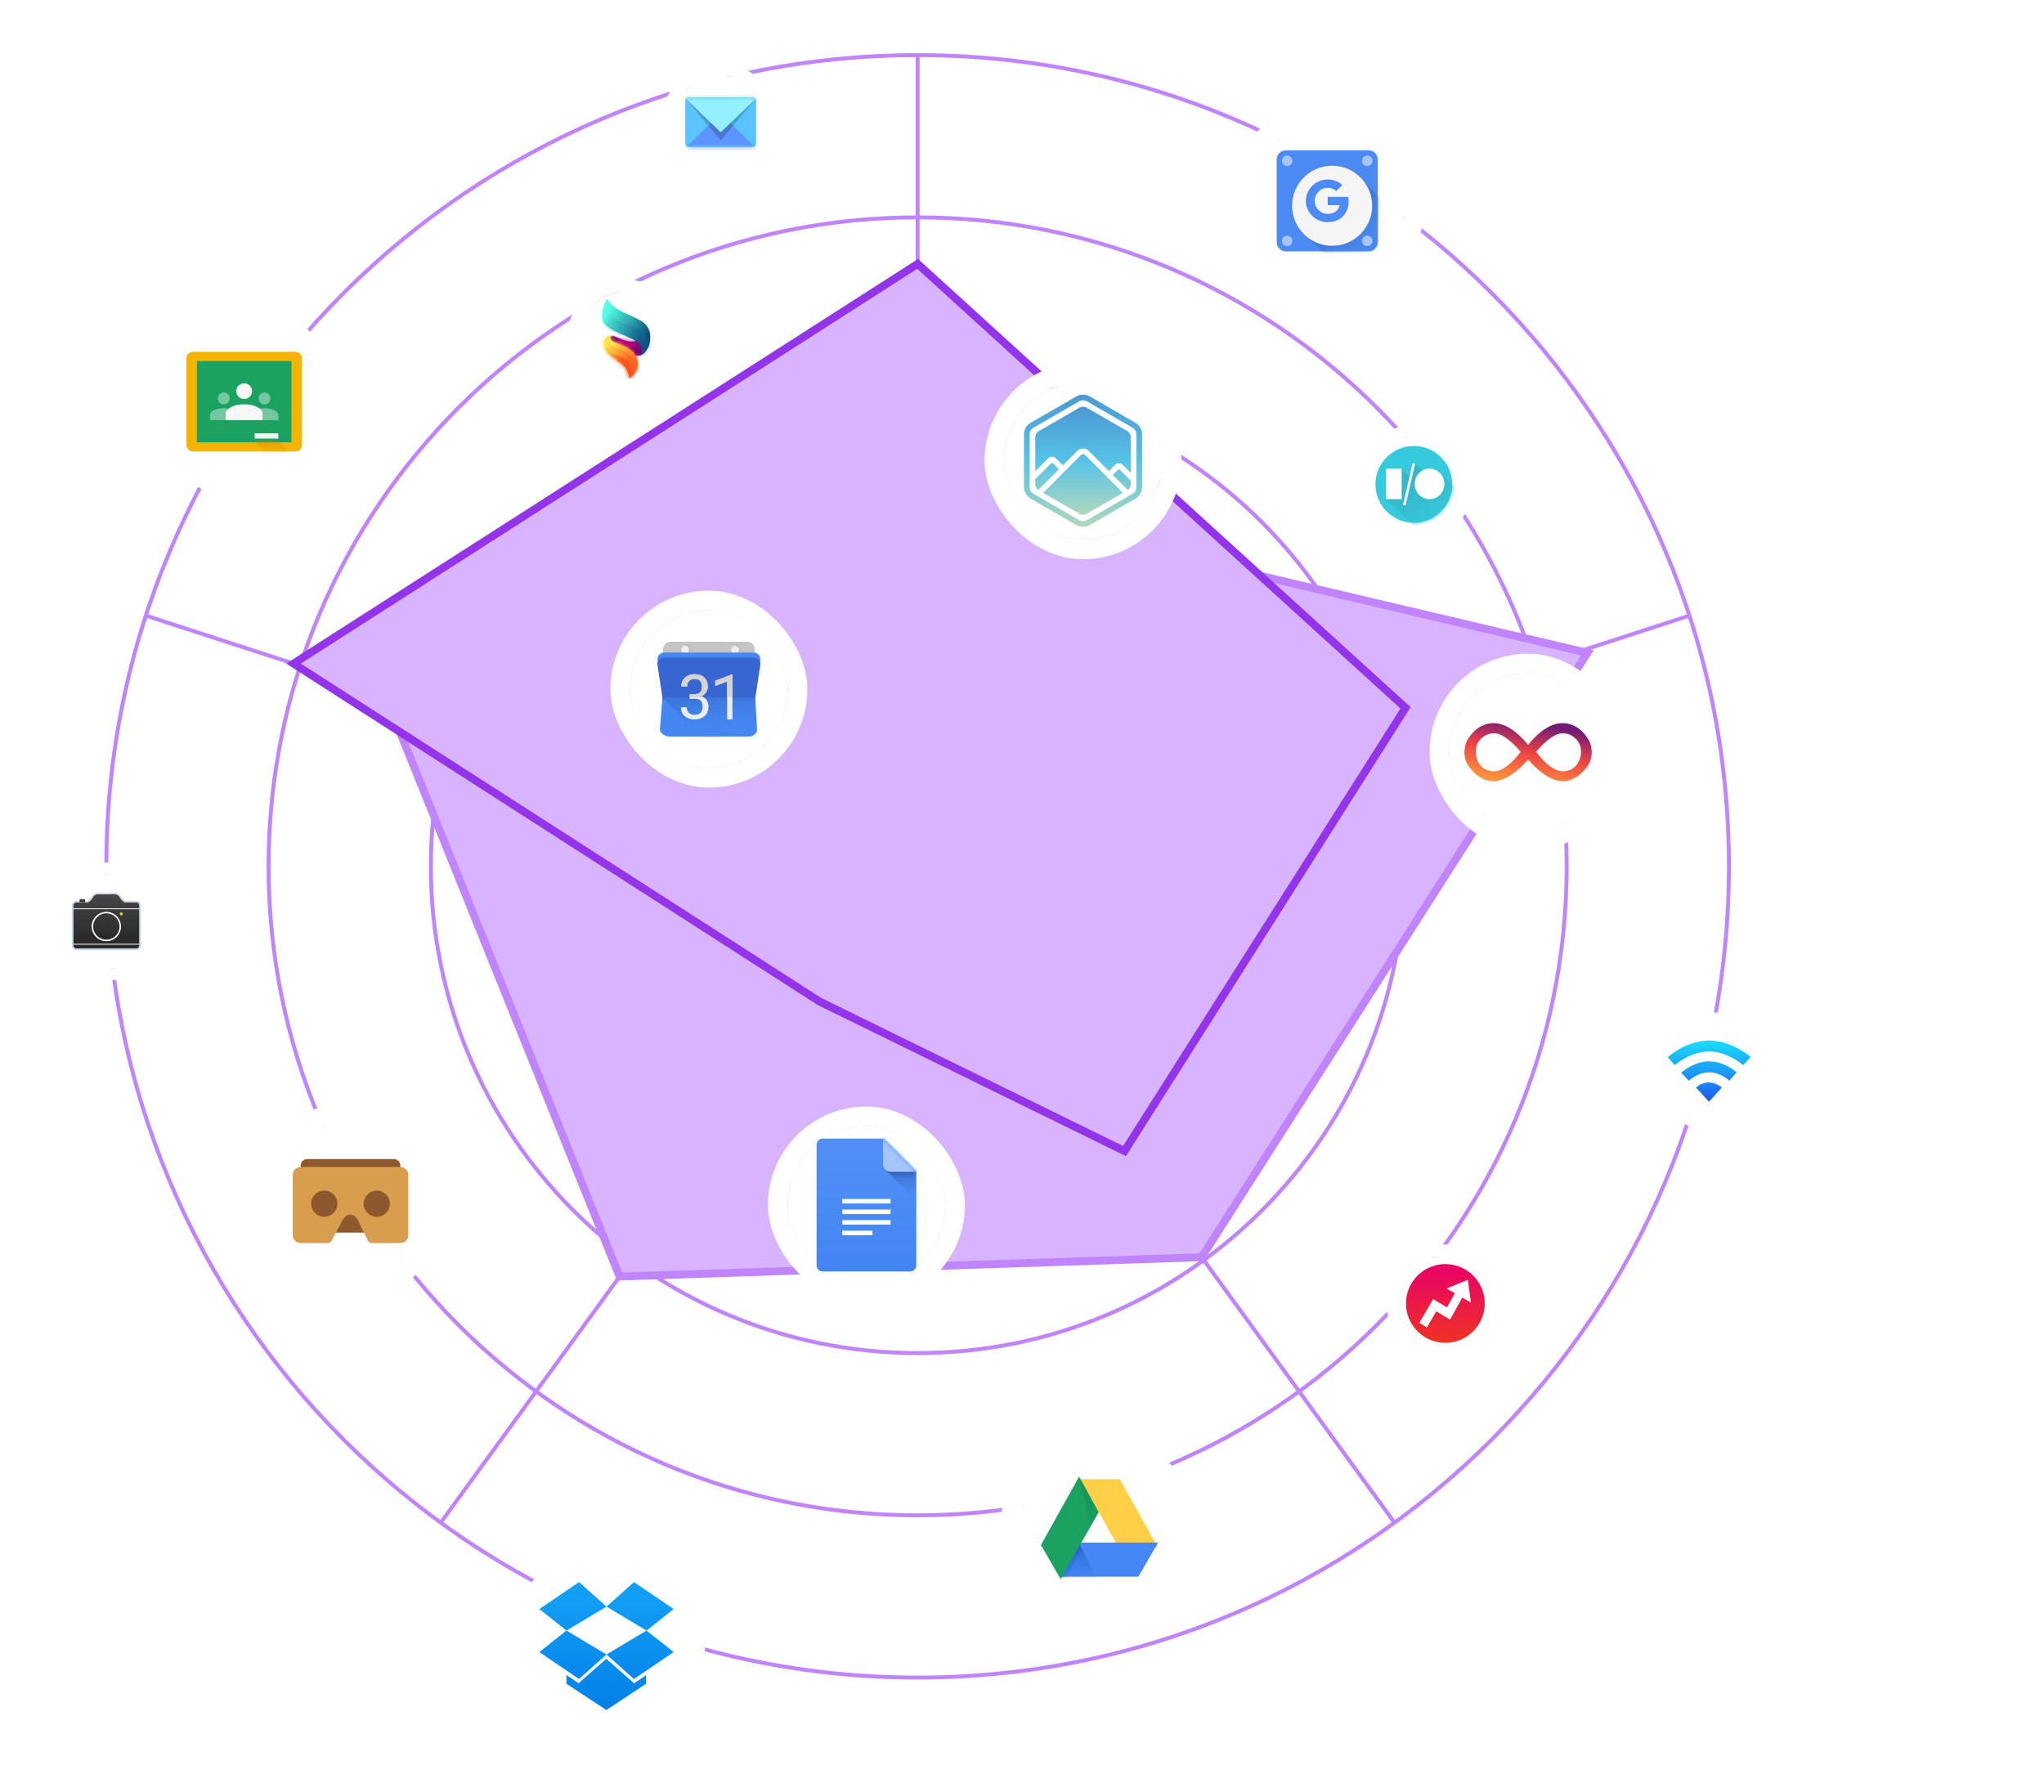 <svg width="519" height="455" viewBox="0 0 519 455" fill="none" xmlns="http://www.w3.org/2000/svg">
<path d="M233 220V14" stroke="#C084FC"/>
<path d="M233 220L428.918 156.343" stroke="#C084FC"/>
<path d="M233 220L354.084 386.657" stroke="#C084FC"/>
<path d="M233 220L111.916 386.657" stroke="#C084FC"/>
<path d="M233 220L37.082 156.343" stroke="#C084FC"/>
<path d="M233 426C346.771 426 439 333.771 439 220C439 106.229 346.771 14 233 14C119.229 14 27 106.229 27 220C27 333.771 119.229 426 233 426Z" stroke="#C084FC"/>
<path d="M233 384.8C324.017 384.8 397.8 311.016 397.8 220C397.8 128.983 324.017 55.2 233 55.2C141.983 55.2 68.2 128.983 68.2 220C68.2 311.016 141.983 384.8 233 384.8Z" stroke="#C084FC"/>
<path d="M233 343.6C301.262 343.6 356.6 288.262 356.6 220C356.6 151.738 301.262 96.4 233 96.4C164.738 96.4 109.4 151.738 109.4 220C109.4 288.262 164.738 343.6 233 343.6Z" stroke="#C084FC"/>
<path d="M233 302.4C278.508 302.4 315.4 265.508 315.4 220C315.4 174.492 278.508 137.6 233 137.6C187.492 137.6 150.6 174.492 150.6 220C150.6 265.508 187.492 302.4 233 302.4Z" stroke="#C084FC"/>
<path d="M233 261.2C255.754 261.2 274.2 242.754 274.2 220C274.2 197.246 255.754 178.8 233 178.8C210.246 178.8 191.8 197.246 191.8 220C191.8 242.754 210.246 261.2 233 261.2Z" stroke="#C084FC"/>
<g style="mix-blend-mode:multiply">
<path d="M232.854 125.674L403.075 165.789L305.116 319.259L157.323 324.161L97.586 176.001L232.854 125.674Z" fill="#D8B4FE"/>
<path d="M232.854 125.674L403.075 165.789L305.116 319.259L157.323 324.161L97.586 176.001L232.854 125.674Z" stroke="#C084FC" stroke-width="2"/>
</g>
<g style="mix-blend-mode:multiply">
<path d="M233 67.015L356.889 179.746L285.529 292.3L208.071 254.312L74.537 168.512L233 67.015Z" fill="#D8B4FE"/>
<path d="M233 67.015L356.889 179.746L285.529 292.3L208.071 254.312L74.537 168.512L233 67.015Z" stroke="#9333EA" stroke-width="2"/>
</g>
<g filter="url(#filter0_dd_4020_5155)">
<rect x="15" y="212" width="24" height="24" rx="12" fill="white"/>
<rect x="13.5" y="210.5" width="27" height="27" rx="13.5" stroke="white" stroke-width="3"/>
<path fill-rule="evenodd" clip-rule="evenodd" d="M19.399 219.13C18.959 219.13 18.6 219.494 18.6 219.943V230.087C18.6 230.535 18.958 230.9 19.399 230.9H34.601C35.041 230.9 35.4 230.536 35.4 230.087V219.943C35.4 219.495 35.042 219.13 34.601 219.13H31.631C31.497 219.048 31.363 218.951 31.235 218.837C30.502 218.187 30.392 217.805 30.392 217.805C30.226 217.416 29.732 217.1 29.291 217.1H27V218.115V217.1H24.709C24.268 217.1 23.774 217.416 23.608 217.805C23.608 217.805 23.498 218.187 22.765 218.837C22.637 218.951 22.503 219.048 22.369 219.13H19.399Z" fill="url(#paint0_linear_4020_5155)"/>
<path fill-rule="evenodd" clip-rule="evenodd" d="M30.392 217.805C30.392 217.805 30.502 218.187 31.235 218.837C31.363 218.951 31.497 219.048 31.631 219.13H34.601C35.042 219.13 35.4 219.495 35.4 219.943V230.086C35.4 230.536 35.041 230.9 34.601 230.9H19.399C18.958 230.9 18.6 230.535 18.6 230.086V219.943C18.6 219.494 18.959 219.13 19.399 219.13H22.369C22.503 219.048 22.637 218.951 22.765 218.837C23.498 218.187 23.608 217.805 23.608 217.805C23.774 217.416 24.268 217.1 24.709 217.1H29.291C29.732 217.1 30.226 217.416 30.392 217.805ZM29.291 216.725C29.597 216.725 29.899 216.832 30.147 216.991C30.393 217.148 30.617 217.378 30.737 217.657L30.746 217.679L30.75 217.692C30.752 217.696 30.755 217.703 30.76 217.714C30.773 217.743 30.8 217.794 30.85 217.868C30.949 218.015 31.137 218.249 31.484 218.557C31.567 218.63 31.653 218.696 31.741 218.755H34.601C35.256 218.755 35.775 219.294 35.775 219.943V230.086C35.775 230.737 35.255 231.275 34.601 231.275H19.399C18.744 231.275 18.225 230.735 18.225 230.086V219.943C18.225 219.293 18.745 218.755 19.399 218.755H22.259C22.347 218.696 22.433 218.63 22.516 218.557C22.863 218.249 23.051 218.015 23.15 217.868C23.2 217.794 23.227 217.743 23.24 217.714C23.245 217.703 23.248 217.696 23.25 217.692L23.254 217.679L23.263 217.657C23.383 217.378 23.607 217.148 23.853 216.991C24.101 216.832 24.403 216.725 24.709 216.725H29.291Z" fill="#CBD5E1"/>
<g filter="url(#filter1_ii_4020_5155)">
<path d="M20.2 218.6C20.2 218.435 20.334 218.3 20.5 218.3H21.3C21.466 218.3 21.6 218.435 21.6 218.6V219.1H20.2V218.6Z" fill="url(#paint1_linear_4020_5155)"/>
</g>
<g filter="url(#filter2_d_4020_5155)">
<path fill-rule="evenodd" clip-rule="evenodd" d="M30.8 222.1C31.021 222.1 31.2 221.921 31.2 221.7C31.2 221.479 31.021 221.3 30.8 221.3C30.579 221.3 30.4 221.479 30.4 221.7C30.4 221.921 30.579 222.1 30.8 222.1Z" fill="url(#paint2_linear_4020_5155)"/>
</g>
<g filter="url(#filter3_d_4020_5155)">
<path d="M35.4 220.3H18.6V220.5H35.4V220.3Z" fill="white"/>
</g>
<g filter="url(#filter4_d_4020_5155)">
<path d="M35.4 229.3H18.6V229.5H35.4V229.3Z" fill="white"/>
</g>
<g filter="url(#filter5_d_4020_5155)">
<path fill-rule="evenodd" clip-rule="evenodd" d="M30.725 224.9C30.725 226.958 29.057 228.625 27 228.625C24.943 228.625 23.275 226.958 23.275 224.9C23.275 222.843 24.943 221.175 27 221.175C29.057 221.175 30.725 222.843 30.725 224.9ZM27 228.25C28.85 228.25 30.35 226.75 30.35 224.9C30.35 223.05 28.85 221.55 27 221.55C25.15 221.55 23.65 223.05 23.65 224.9C23.65 226.75 25.15 228.25 27 228.25Z" fill="white"/>
</g>
</g>
<g filter="url(#filter6_dd_4020_5155)">
<rect x="42" y="72" width="40" height="40" rx="20" fill="white"/>
<rect x="39.5" y="69.5" width="45" height="45" rx="22.5" stroke="white" stroke-width="5"/>
<path d="M75 79.333H49C48.08 79.333 47.333 80.079 47.333 81V103C47.333 103.92 48.08 104.667 49 104.667H75C75.921 104.667 76.667 103.92 76.667 103V81C76.667 80.079 75.921 79.333 75 79.333Z" fill="#F4B401"/>
<path d="M74 81.666H50V102.333H74V81.666Z" fill="#1BA261"/>
<path fill-rule="evenodd" clip-rule="evenodd" d="M67.168 93.667C65.404 93.667 63.945 94.319 63.703 95.168H63.667V96.672H70.668V95.168H70.633C70.39 94.319 68.931 93.667 67.168 93.667ZM67.168 92.667C67.996 92.667 68.668 91.995 68.668 91.167C68.668 90.338 67.996 89.666 67.168 89.666C66.339 89.666 65.667 90.338 65.667 91.167C65.667 91.995 66.339 92.667 67.168 92.667Z" fill="white" fill-opacity="0.396"/>
<path fill-rule="evenodd" clip-rule="evenodd" d="M56.834 93.667C55.071 93.667 53.612 94.319 53.369 95.168H53.334V96.672H60.335V95.168H60.299C60.057 94.319 58.598 93.667 56.834 93.667ZM56.834 92.667C57.663 92.667 58.334 91.995 58.334 91.167C58.334 90.338 57.663 89.666 56.834 89.666C56.006 89.666 55.334 90.338 55.334 91.167C55.334 91.995 56.006 92.667 56.834 92.667Z" fill="white" fill-opacity="0.396"/>
<path fill-rule="evenodd" clip-rule="evenodd" d="M62 92.667C59.649 92.667 57.704 93.536 57.381 94.667H57.333V96.672H66.667V94.667H66.62C66.296 93.536 64.351 92.667 62 92.667ZM62 91.333C63.105 91.333 64 90.438 64 89.333C64 88.229 63.105 87.333 62 87.333C60.895 87.333 60 88.229 60 89.333C60 90.438 60.895 91.333 62 91.333Z" fill="#F7F7F7"/>
<path fill-rule="evenodd" clip-rule="evenodd" d="M64.667 102L67.333 104.666H73.333L70.667 102H64.667Z" fill="url(#paint3_linear_4020_5155)" fill-opacity="0.6"/>
<g filter="url(#filter7_d_4020_5155)">
<path d="M70.667 100.667H64.667V102H70.667V100.667Z" fill="#F1F1F1"/>
</g>
</g>
<g filter="url(#filter8_dd_4020_5155)">
<rect x="259" y="358" width="40" height="40" rx="20" fill="white"/>
<rect x="256.5" y="355.5" width="45" height="45" rx="22.5" stroke="white" stroke-width="5"/>
<g filter="url(#filter9_i_4020_5155)">
<path fill-rule="evenodd" clip-rule="evenodd" d="M273.976 365H283.976L293.643 382.333H283.643L273.976 365Z" fill="#FFCF48"/>
</g>
<g filter="url(#filter10_i_4020_5155)">
<path fill-rule="evenodd" clip-rule="evenodd" d="M269.357 390.333C270.806 387.641 274.024 382.333 274.024 382.333H293.69L288.69 391H269.357C269.357 391 269.251 390.53 269.357 390.333Z" fill="#4587F4"/>
</g>
<path fill-rule="evenodd" clip-rule="evenodd" d="M273.976 365L278.976 374L269.31 391L264.31 382.333L273.976 365Z" fill="#1BA261"/>
<path fill-rule="evenodd" clip-rule="evenodd" d="M274.232 382.351L278.459 390.659H269.514L274.232 382.351Z" fill="url(#paint4_linear_4020_5155)"/>
<path fill-rule="evenodd" clip-rule="evenodd" d="M274.232 382.351L278.459 390.659H269.514L274.232 382.351Z" fill="url(#paint5_linear_4020_5155)"/>
<path fill-rule="evenodd" clip-rule="evenodd" d="M273.985 365.011L276.89 377.662L278.992 373.988L273.985 365.011Z" fill="url(#paint6_linear_4020_5155)"/>
</g>
<g filter="url(#filter11_dd_4020_5155)">
<rect x="368" y="161" width="40" height="40" rx="20" fill="white"/>
<rect x="365.5" y="158.5" width="45" height="45" rx="22.5" stroke="white" stroke-width="5"/>
<path fill-rule="evenodd" clip-rule="evenodd" d="M388 182.872C388.118 183.016 392.547 188.375 396.733 188.375C400.975 188.375 403.377 184.103 403.377 184.103C405.031 181.14 403.565 178.238 403.565 178.238C403.565 178.238 401.443 173.625 396.733 173.625C392.089 173.625 388.112 179.038 388 179.192C387.888 179.038 383.911 173.625 379.267 173.625C374.557 173.625 372.435 178.238 372.435 178.238C372.435 178.238 370.969 181.14 372.622 184.103C372.622 184.103 375.025 188.375 379.267 188.375C383.453 188.375 387.882 183.016 388 182.872ZM379.445 176.201C376.544 176.201 375.309 178.562 375.309 178.562C375.309 178.562 373.981 180.677 375.309 183.393C376.636 186.11 379.399 185.863 379.399 185.863C379.399 185.863 380.903 186.079 383.31 184.007C384.144 183.289 385.087 182.296 386.113 180.924C386.113 180.924 382.347 176.201 379.445 176.201ZM396.72 176.201C399.622 176.201 400.857 178.562 400.857 178.562C400.857 178.562 402.184 180.677 400.857 183.393C399.529 186.11 396.766 185.863 396.766 185.863C396.766 185.863 395.263 186.079 392.856 184.007C392.021 183.289 391.079 182.296 390.052 180.924C390.052 180.924 393.818 176.201 396.72 176.201Z" fill="url(#paint7_linear_4020_5155)"/>
</g>
<g filter="url(#filter12_dd_4020_5155)">
<rect x="347" y="101" width="24" height="24" rx="12" fill="white"/>
<rect x="345.5" y="99.5" width="27" height="27" rx="13.5" stroke="white" stroke-width="3"/>
<path fill-rule="evenodd" clip-rule="evenodd" d="M359 122.75C364.385 122.75 368.75 118.385 368.75 113C368.75 107.615 364.385 103.25 359 103.25C353.615 103.25 349.25 107.615 349.25 113C349.25 118.385 353.615 122.75 359 122.75Z" fill="#35CADD"/>
<mask id="mask0_4020_5155" style="mask-type:alpha" maskUnits="userSpaceOnUse" x="349" y="103" width="20" height="20">
<path fill-rule="evenodd" clip-rule="evenodd" d="M359 122.75C364.385 122.75 368.75 118.385 368.75 113C368.75 107.615 364.385 103.25 359 103.25C353.615 103.25 349.25 107.615 349.25 113C349.25 118.385 353.615 122.75 359 122.75Z" fill="white"/>
</mask>
<g mask="url(#mask0_4020_5155)">
<path fill-rule="evenodd" clip-rule="evenodd" d="M351.909 116.767L359 123.526L365.648 121.975L370.079 116.546L369.415 113.665L365.503 109.989L361.216 109.676L359.332 107.682L358.224 111.228L355.898 109.012L351.909 116.767Z" fill="url(#paint8_linear_4020_5155)"/>
</g>
<path fill-rule="evenodd" clip-rule="evenodd" d="M351.909 109.012H355.898V116.767H351.909V109.012ZM362.989 116.754C365.072 116.754 366.762 115.018 366.762 112.876C366.762 110.735 365.072 108.998 362.989 108.998C360.905 108.998 359.216 110.735 359.216 112.876C359.216 115.018 360.905 116.754 362.989 116.754ZM358.668 107.669H359.332L356.895 118.306H356.23L358.668 107.669Z" fill="white"/>
</g>
<g filter="url(#filter13_dd_4020_5155)">
<rect x="147" y="64" width="24" height="24" rx="12" fill="white"/>
<rect x="145.5" y="62.5" width="27" height="27" rx="13.5" stroke="white" stroke-width="3"/>
<path fill-rule="evenodd" clip-rule="evenodd" d="M163.901 79.304C164.482 78.586 165.07 77.402 165.11 75.996C165.136 75.098 165.063 74.4 164.804 73.763C164.312 72.555 163.332 71.721 162.383 71.235C162.383 71.235 160.744 70.407 158.683 69.475C158.683 69.475 156.491 68.54 155.069 67.084C155.069 67.084 154.424 66.336 154.124 65.875C154.124 65.875 152.902 68.329 152.902 69.826C152.902 69.826 152.734 71.412 153.448 72.251C154.162 73.09 155.293 73.653 155.293 73.653C155.293 73.653 156.536 74.358 158.566 75.197C160.74 76.085 161.458 76.636 161.458 76.636C161.458 76.636 162.132 77.176 162.61 77.981C162.96 78.569 163.242 79.273 162.903 80.164C162.903 80.164 163.407 79.913 163.901 79.304Z" fill="url(#paint9_linear_4020_5155)"/>
<mask id="mask1_4020_5155" style="mask-type:alpha" maskUnits="userSpaceOnUse" x="152" y="65" width="14" height="16">
<path fill-rule="evenodd" clip-rule="evenodd" d="M163.901 79.304C164.482 78.586 165.07 77.402 165.11 75.996C165.136 75.098 165.063 74.4 164.804 73.763C164.312 72.555 163.332 71.721 162.383 71.235C162.383 71.235 160.744 70.407 158.683 69.475C158.683 69.475 156.491 68.54 155.069 67.084C155.069 67.084 154.424 66.336 154.124 65.875C154.124 65.875 152.902 68.329 152.902 69.826C152.902 69.826 152.734 71.412 153.448 72.251C154.162 73.09 155.293 73.653 155.293 73.653C155.293 73.653 156.536 74.358 158.566 75.197C160.74 76.085 161.458 76.636 161.458 76.636C161.458 76.636 162.132 77.176 162.61 77.981C162.96 78.569 163.242 79.273 162.903 80.164C162.903 80.164 163.407 79.913 163.901 79.304Z" fill="white"/>
</mask>
<g mask="url(#mask1_4020_5155)">
<path opacity="0.527" fill-rule="evenodd" clip-rule="evenodd" d="M154.136 65.833C154.136 65.833 153.622 67.812 154.879 69.632C155.527 70.57 156.82 71.47 158.691 72.126C160.102 72.62 161.216 73.049 162.062 73.562C164.513 75.048 164.996 77.002 165.669 78.379C166.575 80.231 162.733 81.283 162.733 81.283L157.229 75.959L151.477 72.538L151.201 67.674L154.136 65.833Z" fill="url(#paint10_linear_4020_5155)"/>
</g>
<path fill-rule="evenodd" clip-rule="evenodd" d="M156.961 75.87C158.03 76.365 158.755 76.521 158.755 76.521C158.755 76.521 160.347 76.941 161.464 76.641C161.464 76.641 161.882 76.92 162.291 77.41C162.618 77.801 162.936 78.329 163.047 78.933C163.047 78.933 163.202 79.563 162.905 80.164C162.905 80.164 162.074 80.421 161.332 80.326C161.332 80.326 160.823 78.903 158.374 77.897C158.374 77.897 157.103 77.353 155.733 76.841C155.733 76.841 154.807 76.367 154.888 75.679C154.888 75.679 154.931 75.428 155.311 75.362C155.416 75.344 155.576 75.343 155.733 75.362C155.733 75.362 156.06 75.449 156.961 75.87Z" fill="url(#paint11_linear_4020_5155)"/>
<mask id="mask2_4020_5155" style="mask-type:alpha" maskUnits="userSpaceOnUse" x="154" y="75" width="10" height="6">
<path fill-rule="evenodd" clip-rule="evenodd" d="M156.961 75.87C158.03 76.365 158.755 76.521 158.755 76.521C158.755 76.521 160.347 76.941 161.464 76.641C161.464 76.641 161.882 76.92 162.291 77.41C162.618 77.801 162.936 78.329 163.047 78.933C163.047 78.933 163.202 79.563 162.905 80.164C162.905 80.164 162.074 80.421 161.332 80.326C161.332 80.326 160.823 78.903 158.374 77.897C158.374 77.897 157.103 77.353 155.733 76.841C155.733 76.841 154.807 76.367 154.888 75.679C154.888 75.679 154.931 75.428 155.311 75.362C155.416 75.344 155.576 75.343 155.733 75.362C155.733 75.362 156.06 75.449 156.961 75.87Z" fill="white"/>
</mask>
<g mask="url(#mask2_4020_5155)">
<path fill-rule="evenodd" clip-rule="evenodd" d="M157.57 77.597C157.57 77.597 161.002 79.223 163.347 77.955C165.692 76.688 160.254 76.372 160.254 76.372L155.37 75.153L154.299 76.051L155.185 77.107" fill="url(#paint12_linear_4020_5155)"/>
</g>
<path fill-rule="evenodd" clip-rule="evenodd" d="M154.927 75.823C154.941 76.422 155.731 76.761 155.731 76.761C155.731 76.761 157.416 77.43 157.932 77.657C157.932 77.657 159.573 78.328 160.393 79.09C160.393 79.09 162.004 80.453 161.957 82.474C161.957 82.474 161.98 84.8 159.733 86.125C159.733 86.125 159.847 84.084 157.882 82.45C157.882 82.45 156.113 80.996 155.023 80.257C155.023 80.257 153.496 79.248 153.321 77.821C153.321 77.821 153.092 76.153 154.31 75.42C154.31 75.42 154.934 75.062 155.752 75.366C155.752 75.366 154.913 75.224 154.927 75.823Z" fill="url(#paint13_linear_4020_5155)"/>
<mask id="mask3_4020_5155" style="mask-type:alpha" maskUnits="userSpaceOnUse" x="153" y="75" width="9" height="12">
<path fill-rule="evenodd" clip-rule="evenodd" d="M154.927 75.823C154.94 76.422 155.73 76.761 155.73 76.761C155.73 76.761 157.416 77.43 157.932 77.657C157.932 77.657 159.573 78.327 160.393 79.089C160.393 79.089 162.004 80.452 161.957 82.473C161.957 82.473 161.98 84.799 159.733 86.125C159.733 86.125 159.846 84.084 157.882 82.449C157.882 82.449 156.113 80.996 155.023 80.256C155.023 80.256 153.496 79.247 153.321 77.821C153.321 77.821 153.092 76.152 154.31 75.419C154.31 75.419 154.934 75.061 155.752 75.366C155.752 75.366 154.913 75.224 154.927 75.823Z" fill="white"/>
</mask>
<g mask="url(#mask3_4020_5155)">
<g filter="url(#filter14_d_4020_5155)">
<path fill-rule="evenodd" clip-rule="evenodd" d="M161.176 76.8C161.176 76.8 157.113 77.186 156.742 77.315C155.999 77.572 154.241 77.093 155.815 77.979C156.011 78.09 156.348 78.231 156.742 78.386C157.228 78.578 157.803 78.796 158.33 79.074C160.084 80 160.702 81.067 161.02 81.947C161.414 83.041 160.903 83.955 160.489 84.917C160.093 85.836 159.515 86.43 159.137 86.945C159.115 86.976 158.841 86.802 158.822 86.834C157.876 88.405 163.426 83.659 163.426 83.659L162.213 78.823L160.027 77.315L161.176 76.8Z" fill="black" fill-opacity="0.01"/>
</g>
<path fill-rule="evenodd" clip-rule="evenodd" d="M155.731 75.357C155.731 75.357 155.436 75.237 154.959 75.357C154.173 75.596 153.198 77.291 157.46 78.699C160.968 80.027 161.529 82.748 160.781 84.484C160.362 85.459 159.593 86.291 159.253 86.856C158.307 88.427 163.426 83.659 163.426 83.659L162.213 78.823L160.027 77.315L155.731 75.357Z" fill="url(#paint14_linear_4020_5155)"/>
<path fill-rule="evenodd" clip-rule="evenodd" d="M155.324 74.825L158.125 75.263C158.125 75.263 156.52 75.044 155.448 75.15C155.088 75.186 154.359 75.265 154.247 75.376C153.379 75.892 152.725 78.555 156.394 80.032C161.445 82.253 160.839 84.128 158.984 87.469C157.13 90.811 149.82 79.462 149.82 79.462L151.694 74.274L155.324 74.825Z" fill="url(#paint15_linear_4020_5155)"/>
</g>
</g>
<g filter="url(#filter15_dd_4020_5155)">
<rect x="255" y="87" width="40" height="40" rx="20" fill="white"/>
<rect x="252.5" y="84.5" width="45" height="45" rx="22.5" stroke="white" stroke-width="5"/>
<path d="M262.87 111.666V112.993C262.87 113.275 262.938 113.553 263.068 113.803C263.199 114.053 263.388 114.267 263.619 114.428L268.88 109.167L267.421 107.709C267.382 107.67 267.336 107.639 267.285 107.618C267.234 107.597 267.179 107.586 267.124 107.586C267.069 107.586 267.014 107.597 266.963 107.618C266.912 107.639 266.866 107.67 266.827 107.709L262.87 111.666Z" fill="url(#paint16_linear_4020_5155)"/>
<path d="M267.124 105.987C267.3 105.986 267.475 106.02 267.638 106.088C267.801 106.156 267.949 106.255 268.073 106.38L269.869 108.176L273.558 104.488C273.941 104.106 274.459 103.891 275 103.891C275.54 103.891 276.059 104.106 276.441 104.488L281.57 109.617L283.155 108.031C283.407 107.78 283.749 107.639 284.104 107.639C284.46 107.639 284.802 107.78 285.053 108.031L287.13 110.109V101.007C287.13 100.7 287.049 100.398 286.895 100.132C286.741 99.866 286.52 99.645 286.254 99.491L275.875 93.499C275.609 93.345 275.307 93.264 275 93.264C274.692 93.264 274.39 93.345 274.124 93.499L263.745 99.491C263.478 99.645 263.257 99.866 263.104 100.132C262.95 100.398 262.869 100.7 262.869 101.007V109.685L266.174 106.38C266.298 106.254 266.446 106.155 266.609 106.088C266.772 106.02 266.947 105.986 267.124 105.987Z" fill="url(#paint17_linear_4020_5155)"/>
<path d="M282.56 110.608L286.38 114.428C286.611 114.267 286.8 114.052 286.931 113.802C287.061 113.552 287.129 113.275 287.129 112.993V112.09L284.4 109.361C284.322 109.283 284.215 109.238 284.103 109.238C283.992 109.238 283.885 109.283 283.806 109.361L282.56 110.608Z" fill="url(#paint18_linear_4020_5155)"/>
<path d="M281.57 111.598L280.58 110.608L275.451 105.479C275.331 105.36 275.169 105.292 275 105.292C274.831 105.292 274.669 105.36 274.549 105.479L270.86 109.168L269.87 110.158L264.869 115.158L274.124 120.501C274.39 120.655 274.692 120.736 274.999 120.736C275.307 120.736 275.609 120.655 275.875 120.501L285.129 115.158L281.57 111.598Z" fill="url(#paint19_linear_4020_5155)"/>
<path d="M275 91.655C275.343 91.654 275.68 91.745 275.978 91.916L287.573 98.611C287.871 98.783 288.118 99.03 288.289 99.327C288.461 99.625 288.551 99.962 288.551 100.305V113.695C288.551 114.038 288.461 114.375 288.289 114.673C288.118 114.97 287.871 115.217 287.573 115.389L275.978 122.084C275.68 122.255 275.343 122.346 275 122.346C274.656 122.346 274.319 122.255 274.022 122.084L262.426 115.389C262.129 115.217 261.882 114.97 261.71 114.673C261.538 114.375 261.448 114.038 261.448 113.695V100.305C261.448 99.962 261.538 99.625 261.71 99.327C261.882 99.03 262.129 98.783 262.426 98.611L274.022 91.916C274.319 91.745 274.656 91.654 275 91.655ZM275 90.207C274.402 90.207 273.815 90.364 273.298 90.663L261.702 97.357C261.185 97.657 260.756 98.087 260.457 98.604C260.159 99.121 260.001 99.708 260 100.305V113.695C260.001 114.292 260.159 114.879 260.457 115.396C260.756 115.913 261.185 116.343 261.702 116.643L273.298 123.338C273.815 123.636 274.402 123.794 275 123.794C275.597 123.794 276.184 123.636 276.702 123.338L288.297 116.643C288.814 116.343 289.244 115.913 289.542 115.396C289.841 114.879 289.999 114.292 290 113.695V100.305C289.999 99.708 289.841 99.121 289.543 98.604C289.244 98.087 288.815 97.657 288.298 97.357L276.702 90.663C276.185 90.364 275.598 90.207 275 90.207H275Z" fill="url(#paint20_linear_4020_5155)"/>
</g>
<g filter="url(#filter16_dd_4020_5155)">
<rect x="171" y="9" width="24" height="24" rx="12" fill="white"/>
<rect x="169.5" y="7.5" width="27" height="27" rx="13.5" stroke="white" stroke-width="3"/>
<path d="M191.212 14.7H174.787C174.353 14.7 174 15.053 174 15.488V26.512C174 26.947 174.353 27.3 174.787 27.3H191.212C191.647 27.3 192 26.947 192 26.512V15.488C192 15.053 191.647 14.7 191.212 14.7Z" fill="#5AC4FE"/>
<mask id="mask4_4020_5155" style="mask-type:alpha" maskUnits="userSpaceOnUse" x="174" y="14" width="18" height="14">
<path d="M191.212 14.7H174.787C174.353 14.7 174 15.053 174 15.488V26.512C174 26.947 174.353 27.3 174.787 27.3H191.212C191.647 27.3 192 26.947 192 26.512V15.488C192 15.053 191.647 14.7 191.212 14.7Z" fill="white"/>
</mask>
<g mask="url(#mask4_4020_5155)">
<path fill-rule="evenodd" clip-rule="evenodd" d="M172.991 28.522L182.973 18.881L192.955 28.522H172.991Z" fill="#5B95FF"/>
<path fill-rule="evenodd" clip-rule="evenodd" d="M173.743 14.627L182.996 25.659L192.305 14.627H173.743Z" fill="url(#paint21_linear_4020_5155)"/>
<path fill-rule="evenodd" clip-rule="evenodd" d="M173.918 14.871L183.006 23.578L192.99 14.057L174.083 14.162L173.918 14.871Z" fill="url(#paint22_linear_4020_5155)"/>
</g>
</g>
<g filter="url(#filter17_dd_4020_5155)">
<rect x="134" y="388" width="40" height="40" rx="20" fill="white"/>
<rect x="131.5" y="385.5" width="45" height="45" rx="22.5" stroke="white" stroke-width="5"/>
<path fill-rule="evenodd" clip-rule="evenodd" d="M164.177 404.062L171.046 409.52L160.981 416.371L153.998 410.144L147.015 416.371L136.95 409.52L143.823 404.059L136.954 398.601L147.019 391.75L154.002 397.977L160.985 391.75L171.05 398.601L164.177 404.062ZM164.159 404.059L153.998 410.143L143.841 404.062L154.002 397.978L164.159 404.059ZM143.836 417.571L153.96 424.25L164.053 417.571V415.381L161.011 417.467L153.96 411.234C153.96 411.234 146.826 417.467 146.929 417.467C147.032 417.467 143.836 415.339 143.836 415.339V417.687V417.571Z" fill="url(#paint23_linear_4020_5155)"/>
</g>
<g filter="url(#filter18_dd_4020_5155)">
<rect x="200" y="276" width="40" height="40" rx="20" fill="white"/>
<rect x="197.5" y="273.5" width="45" height="45" rx="22.5" stroke="white" stroke-width="5"/>
<g filter="url(#filter19_ii_4020_5155)">
<path fill-rule="evenodd" clip-rule="evenodd" d="M208.88 279.125C208.034 279.125 207.344 279.814 207.344 280.663V311.337C207.344 312.185 208.031 312.875 208.88 312.875H231.12C231.966 312.875 232.656 312.187 232.656 311.337V287.343L224.442 279.125H208.88Z" fill="url(#paint24_linear_4020_5155)"/>
</g>
<mask id="mask5_4020_5155" style="mask-type:alpha" maskUnits="userSpaceOnUse" x="207" y="279" width="26" height="34">
<path fill-rule="evenodd" clip-rule="evenodd" d="M208.88 279.125C208.034 279.125 207.344 279.814 207.344 280.663V311.337C207.344 312.185 208.031 312.875 208.88 312.875H231.12C231.966 312.875 232.656 312.187 232.656 311.337V287.343L224.442 279.125H208.88Z" fill="white"/>
</mask>
<g mask="url(#mask5_4020_5155)">
<path fill-rule="evenodd" clip-rule="evenodd" d="M224.818 287.04L232.684 295.016V287.04H224.818Z" fill="url(#paint25_linear_4020_5155)" fill-opacity="0.8"/>
<path fill-rule="evenodd" clip-rule="evenodd" d="M224.818 287.04L232.684 295.016V287.04H224.818Z" fill="url(#paint26_linear_4020_5155)"/>
<path d="M232.679 277.191H226.136C225.077 277.191 224.219 278.05 224.219 279.109V285.645C224.219 286.704 225.077 287.562 226.136 287.562H232.679C233.738 287.562 234.597 286.704 234.597 285.645V279.109C234.597 278.05 233.738 277.191 232.679 277.191Z" fill="#A6C5FA"/>
<path fill-rule="evenodd" clip-rule="evenodd" d="M213.864 294.466H226.136V295.616H213.864V294.466ZM213.864 297.15H226.136V298.301H213.864V297.15ZM213.864 299.835H226.136V300.986H213.864V299.835ZM213.864 302.52H221.534V303.67H213.864V302.52Z" fill="white"/>
</g>
</g>
<g filter="url(#filter20_dd_4020_5155)">
<rect x="160" y="145" width="40" height="40" rx="20" fill="white"/>
<rect x="157.5" y="142.5" width="45" height="45" rx="22.5" stroke="white" stroke-width="5"/>
<g filter="url(#filter21_i_4020_5155)">
<path d="M189.67 152.335H170.337C169.233 152.335 168.337 153.23 168.337 154.335V157.335C168.337 158.439 169.233 159.335 170.337 159.335H189.67C190.775 159.335 191.67 158.439 191.67 157.335V154.335C191.67 153.23 190.775 152.335 189.67 152.335Z" fill="#C4C4C4"/>
</g>
<path fill-rule="evenodd" clip-rule="evenodd" d="M172.983 155.061L175.485 157.673H178.096L174.371 153.618L172.983 155.061Z" fill="url(#paint27_linear_4020_5155)"/>
<g filter="url(#filter22_d_4020_5155)">
<path fill-rule="evenodd" clip-rule="evenodd" d="M173.67 155.335C174.223 155.335 174.67 154.887 174.67 154.335C174.67 153.783 174.223 153.335 173.67 153.335C173.118 153.335 172.67 153.783 172.67 154.335C172.67 154.887 173.118 155.335 173.67 155.335Z" fill="#EFEFEF"/>
</g>
<path fill-rule="evenodd" clip-rule="evenodd" d="M185.65 155.061L188.151 157.673H190.763L187.038 153.618L185.65 155.061Z" fill="url(#paint28_linear_4020_5155)"/>
<g filter="url(#filter23_d_4020_5155)">
<path fill-rule="evenodd" clip-rule="evenodd" d="M186.337 155.335C186.889 155.335 187.337 154.887 187.337 154.335C187.337 153.783 186.889 153.335 186.337 153.335C185.785 153.335 185.337 153.783 185.337 154.335C185.337 154.887 185.785 155.335 186.337 155.335Z" fill="#EFEFEF"/>
</g>
<g filter="url(#filter24_i_4020_5155)">
<path fill-rule="evenodd" clip-rule="evenodd" d="M193.044 158.335C193.213 157.23 192.432 156.334 191.299 156.334H168.701C167.569 156.334 166.787 157.23 166.956 158.335L168.281 167L167.563 175.665C167.394 176.769 168.867 177.665 169.999 177.665H190.118C191.251 177.665 192.386 176.769 192.217 175.665L191.72 167L193.044 158.335Z" fill="#4687F4"/>
</g>
<g filter="url(#filter25_i_4020_5155)">
<path fill-rule="evenodd" clip-rule="evenodd" d="M168.701 156.334H191.299C192.432 156.334 193.213 157.23 193.044 158.335L191.72 167.001H168.281L166.956 158.335C166.787 157.23 167.569 156.334 168.701 156.334Z" fill="#3866D0"/>
</g>
<path fill-rule="evenodd" clip-rule="evenodd" d="M190.119 177.665C191.252 177.665 192.387 176.77 192.218 175.665L191.716 167.166H168.269L178.394 177.665H190.119Z" fill="url(#paint29_linear_4020_5155)"/>
<path fill-rule="evenodd" clip-rule="evenodd" d="M181.623 162.868L185.973 161.206V172.706H184.63V163.064L181.623 164.184V162.868ZM175.115 166.261H176.416C177.077 166.261 177.544 166.093 177.819 165.758C178.094 165.423 178.232 164.956 178.232 164.358C178.232 163.718 178.075 163.232 177.763 162.9C177.45 162.567 176.988 162.401 176.378 162.401C175.798 162.401 175.333 162.573 174.982 162.919C174.632 163.264 174.456 163.723 174.456 164.296H173.026L173.011 164.25C172.986 163.406 173.288 162.688 173.915 162.098C174.543 161.507 175.364 161.211 176.378 161.211C177.397 161.211 178.209 161.486 178.814 162.036C179.419 162.586 179.722 163.37 179.722 164.388C179.722 164.849 179.585 165.308 179.31 165.766C179.035 166.224 178.623 166.573 178.073 166.813C178.734 167.033 179.201 167.378 179.476 167.849C179.751 168.32 179.889 168.847 179.889 169.43C179.889 170.448 179.559 171.249 178.901 171.832C178.243 172.415 177.402 172.707 176.378 172.707C175.374 172.707 174.543 172.432 173.885 171.882C173.227 171.332 172.91 170.586 172.936 169.645L172.958 169.599H174.381C174.381 170.187 174.559 170.655 174.914 171.003C175.27 171.351 175.758 171.525 176.378 171.525C177.009 171.525 177.503 171.351 177.861 171.003C178.219 170.655 178.398 170.141 178.398 169.461C178.398 168.77 178.239 168.261 177.921 167.933C177.604 167.606 177.102 167.442 176.416 167.442H175.115V166.261Z" fill="#EEEEEE"/>
<path fill-rule="evenodd" clip-rule="evenodd" d="M178.534 167.002H175.115V166.261H176.416C177.077 166.261 177.544 166.093 177.819 165.758C178.094 165.423 178.232 164.956 178.232 164.358C178.232 163.718 178.075 163.232 177.763 162.9C177.45 162.567 176.988 162.401 176.378 162.401C175.798 162.401 175.333 162.573 174.982 162.919C174.632 163.264 174.456 163.723 174.456 164.296H173.026L173.011 164.25C172.986 163.406 173.287 162.688 173.915 162.098C174.543 161.507 175.364 161.211 176.378 161.211C177.397 161.211 178.209 161.486 178.814 162.036C179.419 162.586 179.722 163.37 179.722 164.388C179.722 164.849 179.585 165.308 179.31 165.766C179.035 166.224 178.622 166.573 178.073 166.813C178.239 166.868 178.392 166.931 178.534 167.002ZM185.972 166.997V161.206L181.623 162.868V164.184L184.63 163.064V166.997H185.972Z" fill="#D4D4D4"/>
<g filter="url(#filter26_i_4020_5155)">
<path fill-rule="evenodd" clip-rule="evenodd" d="M169.999 177.665H190.119C191.251 177.665 192.386 176.77 192.218 175.665L191.72 166.999H168.281L167.564 175.665C167.395 176.77 168.868 177.665 169.999 177.665Z" fill="black" fill-opacity="0.01"/>
</g>
</g>
<g filter="url(#filter27_dd_4020_5155)">
<rect x="317" y="21" width="40" height="40" rx="20" fill="white"/>
<rect x="314.5" y="18.5" width="45" height="45" rx="22.5" stroke="white" stroke-width="5"/>
<path d="M347.5 28.167H326.5C325.211 28.167 324.167 29.211 324.167 30.5V51.5C324.167 52.789 325.211 53.833 326.5 53.833H347.5C348.789 53.833 349.833 52.789 349.833 51.5V30.5C349.833 29.211 348.789 28.167 347.5 28.167Z" fill="#4C8BF5"/>
<mask id="mask6_4020_5155" style="mask-type:alpha" maskUnits="userSpaceOnUse" x="324" y="28" width="26" height="26">
<path d="M347.5 28.167H326.5C325.211 28.167 324.167 29.211 324.167 30.5V51.5C324.167 52.789 325.211 53.833 326.5 53.833H347.5C348.789 53.833 349.833 52.789 349.833 51.5V30.5C349.833 29.211 348.789 28.167 347.5 28.167Z" fill="white"/>
</mask>
<g mask="url(#mask6_4020_5155)">
<path fill-rule="evenodd" clip-rule="evenodd" d="M329.992 48.375L336.667 54.663H350.26L350.5 40.5L344.186 33.8L343.823 45.317L335.693 48.375H329.992Z" fill="url(#paint30_linear_4020_5155)"/>
<g filter="url(#filter28_ii_4020_5155)">
<path d="M347.5 28.167H326.5C325.211 28.167 324.167 29.211 324.167 30.5V51.5C324.167 52.789 325.211 53.833 326.5 53.833H347.5C348.789 53.833 349.833 52.789 349.833 51.5V30.5C349.833 29.211 348.789 28.167 347.5 28.167Z" fill="black" fill-opacity="0.01"/>
</g>
</g>
<mask id="mask7_4020_5155" style="mask-type:alpha" maskUnits="userSpaceOnUse" x="324" y="28" width="26" height="26">
<path d="M347.5 28.167H326.5C325.211 28.167 324.167 29.211 324.167 30.5V51.5C324.167 52.789 325.211 53.833 326.5 53.833H347.5C348.789 53.833 349.833 52.789 349.833 51.5V30.5C349.833 29.211 348.789 28.167 347.5 28.167Z" fill="white"/>
</mask>
<g mask="url(#mask7_4020_5155)">
<g filter="url(#filter29_d_4020_5155)">
<path fill-rule="evenodd" clip-rule="evenodd" d="M337 51.167C342.615 51.167 347.167 46.615 347.167 41C347.167 35.385 342.615 30.833 337 30.833C331.385 30.833 326.833 35.385 326.833 41C326.833 46.615 331.385 51.167 337 51.167Z" fill="#F5F5F5"/>
</g>
<path fill-rule="evenodd" clip-rule="evenodd" d="M335.312 35.874C333.962 36.326 332.811 37.314 332.17 38.564C331.946 38.996 331.785 39.453 331.687 39.928C331.442 41.106 331.612 42.362 332.167 43.435C332.528 44.135 333.046 44.758 333.672 45.245C334.266 45.706 334.954 46.05 335.688 46.239C336.612 46.481 337.596 46.475 338.526 46.268C339.367 46.079 340.163 45.685 340.798 45.114C341.468 44.511 341.948 43.718 342.202 42.864C342.479 41.934 342.515 40.94 342.342 39.984H337.125V42.1H340.148C340.031 42.776 339.62 43.394 339.039 43.776C338.672 44.018 338.252 44.172 337.816 44.248C337.381 44.321 336.928 44.33 336.493 44.245C336.048 44.158 335.628 43.977 335.258 43.724C334.668 43.318 334.218 42.727 333.988 42.059C333.753 41.38 333.75 40.625 333.988 39.949C334.155 39.471 334.43 39.031 334.793 38.669C335.241 38.221 335.822 37.9 336.451 37.769C336.988 37.658 337.554 37.678 338.079 37.833C338.526 37.964 338.937 38.206 339.274 38.521C339.614 38.188 339.954 37.856 340.294 37.524C340.473 37.346 340.661 37.174 340.833 36.99C340.318 36.524 339.71 36.148 339.048 35.909C337.855 35.478 336.514 35.469 335.312 35.874Z" fill="#4C8BF5"/>
<path fill-rule="evenodd" clip-rule="evenodd" d="M347.167 32.167C347.903 32.167 348.5 31.57 348.5 30.833C348.5 30.097 347.903 29.5 347.167 29.5C346.43 29.5 345.833 30.097 345.833 30.833C345.833 31.57 346.43 32.167 347.167 32.167ZM326.833 32.167C327.57 32.167 328.167 31.57 328.167 30.833C328.167 30.097 327.57 29.5 326.833 29.5C326.097 29.5 325.5 30.097 325.5 30.833C325.5 31.57 326.097 32.167 326.833 32.167ZM347.167 52.5C347.903 52.5 348.5 51.903 348.5 51.167C348.5 50.43 347.903 49.833 347.167 49.833C346.43 49.833 345.833 50.43 345.833 51.167C345.833 51.903 346.43 52.5 347.167 52.5ZM326.833 52.5C327.57 52.5 328.167 51.903 328.167 51.167C328.167 50.43 327.57 49.833 326.833 49.833C326.097 49.833 325.5 50.43 325.5 51.167C325.5 51.903 326.097 52.5 326.833 52.5Z" fill="#A4C4FA"/>
</g>
</g>
<g filter="url(#filter30_dd_4020_5155)">
<rect x="422" y="250" width="24" height="24" rx="12" fill="white"/>
<rect x="420.5" y="248.5" width="27" height="27" rx="13.5" stroke="white" stroke-width="3"/>
<path fill-rule="evenodd" clip-rule="evenodd" d="M430.663 266.198C430.663 266.198 431.86 264.877 433.853 264.877C435.847 264.877 437.195 266.198 437.195 266.198L433.929 269.77L430.663 266.198ZM428.838 264.436C428.838 264.436 430.942 262.328 433.929 262.308C436.916 262.288 439.083 264.436 439.083 264.436L440.975 262.308C440.975 262.308 437.937 259.491 433.929 259.51C429.922 259.53 426.868 262.426 426.868 262.426L428.838 264.436ZM425.252 260.476C425.252 260.476 429.169 257.008 433.929 257.008C438.689 257.008 442.629 260.476 442.629 260.476L444.521 258.407C444.521 258.407 439.852 254.21 433.921 254.23C427.991 254.25 423.479 258.466 423.479 258.466L425.252 260.476Z" fill="url(#paint31_linear_4020_5155)"/>
</g>
<g filter="url(#filter31_dd_4020_5155)">
<rect x="69" y="275" width="40" height="40" rx="20" fill="white"/>
<rect x="66.5" y="272.5" width="45" height="45" rx="22.5" stroke="white" stroke-width="5"/>
<g filter="url(#filter32_ii_4020_5155)">
<path d="M100 284.333H78C77.08 284.333 76.333 285.079 76.333 286V301.333C76.333 302.254 77.08 303 78 303H100C100.921 303 101.667 302.254 101.667 301.333V286C101.667 285.079 100.921 284.333 100 284.333Z" fill="#8E592D"/>
</g>
<g filter="url(#filter33_i_4020_5155)">
<path fill-rule="evenodd" clip-rule="evenodd" d="M85.381 302.98C85.381 302.98 86.578 298.445 88.886 298.445C91.194 298.445 92.392 303.013 92.392 303.013L85.381 302.98Z" fill="black" fill-opacity="0.01"/>
</g>
<g filter="url(#filter34_i_4020_5155)">
<path fill-rule="evenodd" clip-rule="evenodd" d="M95.667 299C97.508 299 99 297.508 99 295.667C99 293.826 97.508 292.333 95.667 292.333C93.826 292.333 92.334 293.826 92.334 295.667C92.334 297.508 93.826 299 95.667 299Z" fill="black" fill-opacity="0.01"/>
</g>
<g filter="url(#filter35_i_4020_5155)">
<path fill-rule="evenodd" clip-rule="evenodd" d="M82.333 299C84.174 299 85.667 297.508 85.667 295.667C85.667 293.826 84.174 292.333 82.333 292.333C80.492 292.333 79 293.826 79 295.667C79 297.508 80.492 299 82.333 299Z" fill="black" fill-opacity="0.01"/>
</g>
<g filter="url(#filter36_ii_4020_5155)">
<path fill-rule="evenodd" clip-rule="evenodd" d="M101.668 286.333C102.772 286.333 103.667 287.227 103.667 288.334V303.666C103.667 304.771 102.771 305.666 101.666 305.666H94.391C94.022 305.666 93.592 305.398 93.431 305.069L91.048 300.19C89.917 297.876 88.024 297.846 86.817 300.127L84.201 305.076C84.028 305.402 83.592 305.666 83.224 305.666H76.337C75.23 305.666 74.333 304.773 74.333 303.666V288.334C74.333 287.229 75.231 286.333 76.332 286.333H76.48H101.668ZM82.333 299C84.174 299 85.667 297.507 85.667 295.666C85.667 293.825 84.174 292.333 82.333 292.333C80.493 292.333 79 293.825 79 295.666C79 297.507 80.493 299 82.333 299ZM95.667 299C97.508 299 99 297.507 99 295.666C99 293.825 97.508 292.333 95.667 292.333C93.826 292.333 92.333 293.825 92.333 295.666C92.333 297.507 93.826 299 95.667 299Z" fill="#D89E4E"/>
</g>
</g>
<g filter="url(#filter37_dd_4020_5155)">
<rect x="355" y="309" width="24" height="24" rx="12" fill="white"/>
<rect x="353.5" y="307.5" width="27" height="27" rx="13.5" stroke="white" stroke-width="3"/>
<path fill-rule="evenodd" clip-rule="evenodd" d="M367 331C372.523 331 377 326.523 377 321C377 315.477 372.523 311 367 311C361.477 311 357 315.477 357 321C357 326.523 361.477 331 367 331Z" fill="url(#paint32_linear_4020_5155)"/>
<path fill-rule="evenodd" clip-rule="evenodd" d="M360.4 325.9L362.3 327.1L364.7 323L368.2 325.1L371.3 319.5L373.5 320.8L372.7 315L367.3 317.2L369.4 318.4L367.4 322L363.9 319.9L360.4 325.9Z" fill="white"/>
</g>
<defs>
<filter id="filter0_dd_4020_5155" x="0" y="203" width="54" height="58" filterUnits="userSpaceOnUse" color-interpolation-filters="sRGB">
<feFlood flood-opacity="0" result="BackgroundImageFix"/>
<feColorMatrix in="SourceAlpha" type="matrix" values="0 0 0 0 0 0 0 0 0 0 0 0 0 0 0 0 0 0 127 0" result="hardAlpha"/>
<feOffset/>
<feGaussianBlur stdDeviation="3"/>
<feColorMatrix type="matrix" values="0 0 0 0 0 0 0 0 0 0 0 0 0 0 0 0 0 0 0.07 0"/>
<feBlend mode="normal" in2="BackgroundImageFix" result="effect1_dropShadow_4020_5155"/>
<feColorMatrix in="SourceAlpha" type="matrix" values="0 0 0 0 0 0 0 0 0 0 0 0 0 0 0 0 0 0 127 0" result="hardAlpha"/>
<feMorphology radius="3" operator="erode" in="SourceAlpha" result="effect2_dropShadow_4020_5155"/>
<feOffset dy="10"/>
<feGaussianBlur stdDeviation="7.5"/>
<feColorMatrix type="matrix" values="0 0 0 0 0 0 0 0 0 0 0 0 0 0 0 0 0 0 0.1 0"/>
<feBlend mode="normal" in2="effect1_dropShadow_4020_5155" result="effect2_dropShadow_4020_5155"/>
<feBlend mode="normal" in="SourceGraphic" in2="effect2_dropShadow_4020_5155" result="shape"/>
</filter>
<filter id="filter1_ii_4020_5155" x="20.2" y="217.925" width="1.4" height="1.55" filterUnits="userSpaceOnUse" color-interpolation-filters="sRGB">
<feFlood flood-opacity="0" result="BackgroundImageFix"/>
<feBlend mode="normal" in="SourceGraphic" in2="BackgroundImageFix" result="shape"/>
<feColorMatrix in="SourceAlpha" type="matrix" values="0 0 0 0 0 0 0 0 0 0 0 0 0 0 0 0 0 0 127 0" result="hardAlpha"/>
<feOffset dy="0.375"/>
<feGaussianBlur stdDeviation="0.375"/>
<feComposite in2="hardAlpha" operator="arithmetic" k2="-1" k3="1"/>
<feColorMatrix type="matrix" values="0 0 0 0 0 0 0 0 0 0 0 0 0 0 0 0 0 0 0.694 0"/>
<feBlend mode="normal" in2="shape" result="effect1_innerShadow_4020_5155"/>
<feColorMatrix in="SourceAlpha" type="matrix" values="0 0 0 0 0 0 0 0 0 0 0 0 0 0 0 0 0 0 127 0" result="hardAlpha"/>
<feOffset dy="-0.375"/>
<feGaussianBlur stdDeviation="0.75"/>
<feComposite in2="hardAlpha" operator="arithmetic" k2="-1" k3="1"/>
<feColorMatrix type="matrix" values="0 0 0 0 0.8 0 0 0 0 0.808 0 0 0 0 0.816 0 0 0 1 0"/>
<feBlend mode="normal" in2="effect1_innerShadow_4020_5155" result="effect2_innerShadow_4020_5155"/>
</filter>
<filter id="filter2_d_4020_5155" x="29.65" y="220.925" width="2.3" height="2.3" filterUnits="userSpaceOnUse" color-interpolation-filters="sRGB">
<feFlood flood-opacity="0" result="BackgroundImageFix"/>
<feColorMatrix in="SourceAlpha" type="matrix" values="0 0 0 0 0 0 0 0 0 0 0 0 0 0 0 0 0 0 127 0" result="hardAlpha"/>
<feOffset dy="0.375"/>
<feGaussianBlur stdDeviation="0.375"/>
<feColorMatrix type="matrix" values="0 0 0 0 0 0 0 0 0 0 0 0 0 0 0 0 0 0 0.578 0"/>
<feBlend mode="normal" in2="BackgroundImageFix" result="effect1_dropShadow_4020_5155"/>
<feBlend mode="normal" in="SourceGraphic" in2="effect1_dropShadow_4020_5155" result="shape"/>
</filter>
<filter id="filter3_d_4020_5155" x="18.225" y="220.3" width="17.55" height="0.95" filterUnits="userSpaceOnUse" color-interpolation-filters="sRGB">
<feFlood flood-opacity="0" result="BackgroundImageFix"/>
<feColorMatrix in="SourceAlpha" type="matrix" values="0 0 0 0 0 0 0 0 0 0 0 0 0 0 0 0 0 0 127 0" result="hardAlpha"/>
<feOffset dy="0.375"/>
<feGaussianBlur stdDeviation="0.188"/>
<feColorMatrix type="matrix" values="0 0 0 0 0 0 0 0 0 0 0 0 0 0 0 0 0 0 0.408 0"/>
<feBlend mode="normal" in2="BackgroundImageFix" result="effect1_dropShadow_4020_5155"/>
<feBlend mode="normal" in="SourceGraphic" in2="effect1_dropShadow_4020_5155" result="shape"/>
</filter>
<filter id="filter4_d_4020_5155" x="18.225" y="229.3" width="17.55" height="0.95" filterUnits="userSpaceOnUse" color-interpolation-filters="sRGB">
<feFlood flood-opacity="0" result="BackgroundImageFix"/>
<feColorMatrix in="SourceAlpha" type="matrix" values="0 0 0 0 0 0 0 0 0 0 0 0 0 0 0 0 0 0 127 0" result="hardAlpha"/>
<feOffset dy="0.375"/>
<feGaussianBlur stdDeviation="0.188"/>
<feColorMatrix type="matrix" values="0 0 0 0 0 0 0 0 0 0 0 0 0 0 0 0 0 0 0.408 0"/>
<feBlend mode="normal" in2="BackgroundImageFix" result="effect1_dropShadow_4020_5155"/>
<feBlend mode="normal" in="SourceGraphic" in2="effect1_dropShadow_4020_5155" result="shape"/>
</filter>
<filter id="filter5_d_4020_5155" x="23.087" y="221.175" width="7.825" height="8.012" filterUnits="userSpaceOnUse" color-interpolation-filters="sRGB">
<feFlood flood-opacity="0" result="BackgroundImageFix"/>
<feColorMatrix in="SourceAlpha" type="matrix" values="0 0 0 0 0 0 0 0 0 0 0 0 0 0 0 0 0 0 127 0" result="hardAlpha"/>
<feOffset dy="0.375"/>
<feGaussianBlur stdDeviation="0.094"/>
<feColorMatrix type="matrix" values="0 0 0 0 0 0 0 0 0 0 0 0 0 0 0 0 0 0 0.579 0"/>
<feBlend mode="normal" in2="BackgroundImageFix" result="effect1_dropShadow_4020_5155"/>
<feBlend mode="normal" in="SourceGraphic" in2="effect1_dropShadow_4020_5155" result="shape"/>
</filter>
<filter id="filter6_dd_4020_5155" x="25" y="61" width="74" height="78" filterUnits="userSpaceOnUse" color-interpolation-filters="sRGB">
<feFlood flood-opacity="0" result="BackgroundImageFix"/>
<feColorMatrix in="SourceAlpha" type="matrix" values="0 0 0 0 0 0 0 0 0 0 0 0 0 0 0 0 0 0 127 0" result="hardAlpha"/>
<feOffset/>
<feGaussianBlur stdDeviation="3"/>
<feColorMatrix type="matrix" values="0 0 0 0 0 0 0 0 0 0 0 0 0 0 0 0 0 0 0.07 0"/>
<feBlend mode="normal" in2="BackgroundImageFix" result="effect1_dropShadow_4020_5155"/>
<feColorMatrix in="SourceAlpha" type="matrix" values="0 0 0 0 0 0 0 0 0 0 0 0 0 0 0 0 0 0 127 0" result="hardAlpha"/>
<feMorphology radius="3" operator="erode" in="SourceAlpha" result="effect2_dropShadow_4020_5155"/>
<feOffset dy="10"/>
<feGaussianBlur stdDeviation="7.5"/>
<feColorMatrix type="matrix" values="0 0 0 0 0 0 0 0 0 0 0 0 0 0 0 0 0 0 0.1 0"/>
<feBlend mode="normal" in2="effect1_dropShadow_4020_5155" result="effect2_dropShadow_4020_5155"/>
<feBlend mode="normal" in="SourceGraphic" in2="effect2_dropShadow_4020_5155" result="shape"/>
</filter>
<filter id="filter7_d_4020_5155" x="62.167" y="97.541" width="11" height="6.333" filterUnits="userSpaceOnUse" color-interpolation-filters="sRGB">
<feFlood flood-opacity="0" result="BackgroundImageFix"/>
<feColorMatrix in="SourceAlpha" type="matrix" values="0 0 0 0 0 0 0 0 0 0 0 0 0 0 0 0 0 0 127 0" result="hardAlpha"/>
<feOffset dy="-0.625"/>
<feGaussianBlur stdDeviation="1.25"/>
<feColorMatrix type="matrix" values="0 0 0 0 0.078 0 0 0 0 0.592 0 0 0 0 0.349 0 0 0 1 0"/>
<feBlend mode="normal" in2="BackgroundImageFix" result="effect1_dropShadow_4020_5155"/>
<feBlend mode="normal" in="SourceGraphic" in2="effect1_dropShadow_4020_5155" result="shape"/>
</filter>
<filter id="filter8_dd_4020_5155" x="242" y="347" width="74" height="78" filterUnits="userSpaceOnUse" color-interpolation-filters="sRGB">
<feFlood flood-opacity="0" result="BackgroundImageFix"/>
<feColorMatrix in="SourceAlpha" type="matrix" values="0 0 0 0 0 0 0 0 0 0 0 0 0 0 0 0 0 0 127 0" result="hardAlpha"/>
<feOffset/>
<feGaussianBlur stdDeviation="3"/>
<feColorMatrix type="matrix" values="0 0 0 0 0 0 0 0 0 0 0 0 0 0 0 0 0 0 0.07 0"/>
<feBlend mode="normal" in2="BackgroundImageFix" result="effect1_dropShadow_4020_5155"/>
<feColorMatrix in="SourceAlpha" type="matrix" values="0 0 0 0 0 0 0 0 0 0 0 0 0 0 0 0 0 0 127 0" result="hardAlpha"/>
<feMorphology radius="3" operator="erode" in="SourceAlpha" result="effect2_dropShadow_4020_5155"/>
<feOffset dy="10"/>
<feGaussianBlur stdDeviation="7.5"/>
<feColorMatrix type="matrix" values="0 0 0 0 0 0 0 0 0 0 0 0 0 0 0 0 0 0 0.1 0"/>
<feBlend mode="normal" in2="effect1_dropShadow_4020_5155" result="effect2_dropShadow_4020_5155"/>
<feBlend mode="normal" in="SourceGraphic" in2="effect2_dropShadow_4020_5155" result="shape"/>
</filter>
<filter id="filter9_i_4020_5155" x="273.976" y="365" width="20.042" height="17.958" filterUnits="userSpaceOnUse" color-interpolation-filters="sRGB">
<feFlood flood-opacity="0" result="BackgroundImageFix"/>
<feBlend mode="normal" in="SourceGraphic" in2="BackgroundImageFix" result="shape"/>
<feColorMatrix in="SourceAlpha" type="matrix" values="0 0 0 0 0 0 0 0 0 0 0 0 0 0 0 0 0 0 127 0" result="hardAlpha"/>
<feOffset dx="0.375" dy="0.625"/>
<feGaussianBlur stdDeviation="1.25"/>
<feComposite in2="hardAlpha" operator="arithmetic" k2="-1" k3="1"/>
<feColorMatrix type="matrix" values="0 0 0 0 1 0 0 0 0 0.889 0 0 0 0 0.557 0 0 0 1 0"/>
<feBlend mode="normal" in2="shape" result="effect1_innerShadow_4020_5155"/>
</filter>
<filter id="filter10_i_4020_5155" x="269.31" y="381.708" width="24.756" height="9.292" filterUnits="userSpaceOnUse" color-interpolation-filters="sRGB">
<feFlood flood-opacity="0" result="BackgroundImageFix"/>
<feBlend mode="normal" in="SourceGraphic" in2="BackgroundImageFix" result="shape"/>
<feColorMatrix in="SourceAlpha" type="matrix" values="0 0 0 0 0 0 0 0 0 0 0 0 0 0 0 0 0 0 127 0" result="hardAlpha"/>
<feOffset dx="0.375" dy="-0.625"/>
<feGaussianBlur stdDeviation="1.25"/>
<feComposite in2="hardAlpha" operator="arithmetic" k2="-1" k3="1"/>
<feColorMatrix type="matrix" values="0 0 0 0 0.58 0 0 0 0 0.714 0 0 0 0 0.91 0 0 0 1 0"/>
<feBlend mode="normal" in2="shape" result="effect1_innerShadow_4020_5155"/>
</filter>
<filter id="filter11_dd_4020_5155" x="351" y="150" width="74" height="78" filterUnits="userSpaceOnUse" color-interpolation-filters="sRGB">
<feFlood flood-opacity="0" result="BackgroundImageFix"/>
<feColorMatrix in="SourceAlpha" type="matrix" values="0 0 0 0 0 0 0 0 0 0 0 0 0 0 0 0 0 0 127 0" result="hardAlpha"/>
<feOffset/>
<feGaussianBlur stdDeviation="3"/>
<feColorMatrix type="matrix" values="0 0 0 0 0 0 0 0 0 0 0 0 0 0 0 0 0 0 0.07 0"/>
<feBlend mode="normal" in2="BackgroundImageFix" result="effect1_dropShadow_4020_5155"/>
<feColorMatrix in="SourceAlpha" type="matrix" values="0 0 0 0 0 0 0 0 0 0 0 0 0 0 0 0 0 0 127 0" result="hardAlpha"/>
<feMorphology radius="3" operator="erode" in="SourceAlpha" result="effect2_dropShadow_4020_5155"/>
<feOffset dy="10"/>
<feGaussianBlur stdDeviation="7.5"/>
<feColorMatrix type="matrix" values="0 0 0 0 0 0 0 0 0 0 0 0 0 0 0 0 0 0 0.1 0"/>
<feBlend mode="normal" in2="effect1_dropShadow_4020_5155" result="effect2_dropShadow_4020_5155"/>
<feBlend mode="normal" in="SourceGraphic" in2="effect2_dropShadow_4020_5155" result="shape"/>
</filter>
<filter id="filter12_dd_4020_5155" x="332" y="92" width="54" height="58" filterUnits="userSpaceOnUse" color-interpolation-filters="sRGB">
<feFlood flood-opacity="0" result="BackgroundImageFix"/>
<feColorMatrix in="SourceAlpha" type="matrix" values="0 0 0 0 0 0 0 0 0 0 0 0 0 0 0 0 0 0 127 0" result="hardAlpha"/>
<feOffset/>
<feGaussianBlur stdDeviation="3"/>
<feColorMatrix type="matrix" values="0 0 0 0 0 0 0 0 0 0 0 0 0 0 0 0 0 0 0.07 0"/>
<feBlend mode="normal" in2="BackgroundImageFix" result="effect1_dropShadow_4020_5155"/>
<feColorMatrix in="SourceAlpha" type="matrix" values="0 0 0 0 0 0 0 0 0 0 0 0 0 0 0 0 0 0 127 0" result="hardAlpha"/>
<feMorphology radius="3" operator="erode" in="SourceAlpha" result="effect2_dropShadow_4020_5155"/>
<feOffset dy="10"/>
<feGaussianBlur stdDeviation="7.5"/>
<feColorMatrix type="matrix" values="0 0 0 0 0 0 0 0 0 0 0 0 0 0 0 0 0 0 0.1 0"/>
<feBlend mode="normal" in2="effect1_dropShadow_4020_5155" result="effect2_dropShadow_4020_5155"/>
<feBlend mode="normal" in="SourceGraphic" in2="effect2_dropShadow_4020_5155" result="shape"/>
</filter>
<filter id="filter13_dd_4020_5155" x="132" y="55" width="54" height="58" filterUnits="userSpaceOnUse" color-interpolation-filters="sRGB">
<feFlood flood-opacity="0" result="BackgroundImageFix"/>
<feColorMatrix in="SourceAlpha" type="matrix" values="0 0 0 0 0 0 0 0 0 0 0 0 0 0 0 0 0 0 127 0" result="hardAlpha"/>
<feOffset/>
<feGaussianBlur stdDeviation="3"/>
<feColorMatrix type="matrix" values="0 0 0 0 0 0 0 0 0 0 0 0 0 0 0 0 0 0 0.07 0"/>
<feBlend mode="normal" in2="BackgroundImageFix" result="effect1_dropShadow_4020_5155"/>
<feColorMatrix in="SourceAlpha" type="matrix" values="0 0 0 0 0 0 0 0 0 0 0 0 0 0 0 0 0 0 127 0" result="hardAlpha"/>
<feMorphology radius="3" operator="erode" in="SourceAlpha" result="effect2_dropShadow_4020_5155"/>
<feOffset dy="10"/>
<feGaussianBlur stdDeviation="7.5"/>
<feColorMatrix type="matrix" values="0 0 0 0 0 0 0 0 0 0 0 0 0 0 0 0 0 0 0.1 0"/>
<feBlend mode="normal" in2="effect1_dropShadow_4020_5155" result="effect2_dropShadow_4020_5155"/>
<feBlend mode="normal" in="SourceGraphic" in2="effect2_dropShadow_4020_5155" result="shape"/>
</filter>
<filter id="filter14_d_4020_5155" x="154.055" y="74.175" width="14.995" height="17.103" filterUnits="userSpaceOnUse" color-interpolation-filters="sRGB">
<feFlood flood-opacity="0" result="BackgroundImageFix"/>
<feColorMatrix in="SourceAlpha" type="matrix" values="0 0 0 0 0 0 0 0 0 0 0 0 0 0 0 0 0 0 127 0" result="hardAlpha"/>
<feOffset dx="2.25" dy="0.75"/>
<feGaussianBlur stdDeviation="1.688"/>
<feColorMatrix type="matrix" values="0 0 0 0 1 0 0 0 0 0.225 0 0 0 0 0 0 0 0 0.677 0"/>
<feBlend mode="normal" in2="BackgroundImageFix" result="effect1_dropShadow_4020_5155"/>
<feBlend mode="normal" in="SourceGraphic" in2="effect1_dropShadow_4020_5155" result="shape"/>
</filter>
<filter id="filter15_dd_4020_5155" x="238" y="76" width="74" height="78" filterUnits="userSpaceOnUse" color-interpolation-filters="sRGB">
<feFlood flood-opacity="0" result="BackgroundImageFix"/>
<feColorMatrix in="SourceAlpha" type="matrix" values="0 0 0 0 0 0 0 0 0 0 0 0 0 0 0 0 0 0 127 0" result="hardAlpha"/>
<feOffset/>
<feGaussianBlur stdDeviation="3"/>
<feColorMatrix type="matrix" values="0 0 0 0 0 0 0 0 0 0 0 0 0 0 0 0 0 0 0.07 0"/>
<feBlend mode="normal" in2="BackgroundImageFix" result="effect1_dropShadow_4020_5155"/>
<feColorMatrix in="SourceAlpha" type="matrix" values="0 0 0 0 0 0 0 0 0 0 0 0 0 0 0 0 0 0 127 0" result="hardAlpha"/>
<feMorphology radius="3" operator="erode" in="SourceAlpha" result="effect2_dropShadow_4020_5155"/>
<feOffset dy="10"/>
<feGaussianBlur stdDeviation="7.5"/>
<feColorMatrix type="matrix" values="0 0 0 0 0 0 0 0 0 0 0 0 0 0 0 0 0 0 0.1 0"/>
<feBlend mode="normal" in2="effect1_dropShadow_4020_5155" result="effect2_dropShadow_4020_5155"/>
<feBlend mode="normal" in="SourceGraphic" in2="effect2_dropShadow_4020_5155" result="shape"/>
</filter>
<filter id="filter16_dd_4020_5155" x="156" y="0" width="54" height="58" filterUnits="userSpaceOnUse" color-interpolation-filters="sRGB">
<feFlood flood-opacity="0" result="BackgroundImageFix"/>
<feColorMatrix in="SourceAlpha" type="matrix" values="0 0 0 0 0 0 0 0 0 0 0 0 0 0 0 0 0 0 127 0" result="hardAlpha"/>
<feOffset/>
<feGaussianBlur stdDeviation="3"/>
<feColorMatrix type="matrix" values="0 0 0 0 0 0 0 0 0 0 0 0 0 0 0 0 0 0 0.07 0"/>
<feBlend mode="normal" in2="BackgroundImageFix" result="effect1_dropShadow_4020_5155"/>
<feColorMatrix in="SourceAlpha" type="matrix" values="0 0 0 0 0 0 0 0 0 0 0 0 0 0 0 0 0 0 127 0" result="hardAlpha"/>
<feMorphology radius="3" operator="erode" in="SourceAlpha" result="effect2_dropShadow_4020_5155"/>
<feOffset dy="10"/>
<feGaussianBlur stdDeviation="7.5"/>
<feColorMatrix type="matrix" values="0 0 0 0 0 0 0 0 0 0 0 0 0 0 0 0 0 0 0.1 0"/>
<feBlend mode="normal" in2="effect1_dropShadow_4020_5155" result="effect2_dropShadow_4020_5155"/>
<feBlend mode="normal" in="SourceGraphic" in2="effect2_dropShadow_4020_5155" result="shape"/>
</filter>
<filter id="filter17_dd_4020_5155" x="117" y="377" width="74" height="78" filterUnits="userSpaceOnUse" color-interpolation-filters="sRGB">
<feFlood flood-opacity="0" result="BackgroundImageFix"/>
<feColorMatrix in="SourceAlpha" type="matrix" values="0 0 0 0 0 0 0 0 0 0 0 0 0 0 0 0 0 0 127 0" result="hardAlpha"/>
<feOffset/>
<feGaussianBlur stdDeviation="3"/>
<feColorMatrix type="matrix" values="0 0 0 0 0 0 0 0 0 0 0 0 0 0 0 0 0 0 0.07 0"/>
<feBlend mode="normal" in2="BackgroundImageFix" result="effect1_dropShadow_4020_5155"/>
<feColorMatrix in="SourceAlpha" type="matrix" values="0 0 0 0 0 0 0 0 0 0 0 0 0 0 0 0 0 0 127 0" result="hardAlpha"/>
<feMorphology radius="3" operator="erode" in="SourceAlpha" result="effect2_dropShadow_4020_5155"/>
<feOffset dy="10"/>
<feGaussianBlur stdDeviation="7.5"/>
<feColorMatrix type="matrix" values="0 0 0 0 0 0 0 0 0 0 0 0 0 0 0 0 0 0 0.1 0"/>
<feBlend mode="normal" in2="effect1_dropShadow_4020_5155" result="effect2_dropShadow_4020_5155"/>
<feBlend mode="normal" in="SourceGraphic" in2="effect2_dropShadow_4020_5155" result="shape"/>
</filter>
<filter id="filter18_dd_4020_5155" x="183" y="265" width="74" height="78" filterUnits="userSpaceOnUse" color-interpolation-filters="sRGB">
<feFlood flood-opacity="0" result="BackgroundImageFix"/>
<feColorMatrix in="SourceAlpha" type="matrix" values="0 0 0 0 0 0 0 0 0 0 0 0 0 0 0 0 0 0 127 0" result="hardAlpha"/>
<feOffset/>
<feGaussianBlur stdDeviation="3"/>
<feColorMatrix type="matrix" values="0 0 0 0 0 0 0 0 0 0 0 0 0 0 0 0 0 0 0.07 0"/>
<feBlend mode="normal" in2="BackgroundImageFix" result="effect1_dropShadow_4020_5155"/>
<feColorMatrix in="SourceAlpha" type="matrix" values="0 0 0 0 0 0 0 0 0 0 0 0 0 0 0 0 0 0 127 0" result="hardAlpha"/>
<feMorphology radius="3" operator="erode" in="SourceAlpha" result="effect2_dropShadow_4020_5155"/>
<feOffset dy="10"/>
<feGaussianBlur stdDeviation="7.5"/>
<feColorMatrix type="matrix" values="0 0 0 0 0 0 0 0 0 0 0 0 0 0 0 0 0 0 0.1 0"/>
<feBlend mode="normal" in2="effect1_dropShadow_4020_5155" result="effect2_dropShadow_4020_5155"/>
<feBlend mode="normal" in="SourceGraphic" in2="effect2_dropShadow_4020_5155" result="shape"/>
</filter>
<filter id="filter19_ii_4020_5155" x="207.344" y="278.5" width="25.312" height="35" filterUnits="userSpaceOnUse" color-interpolation-filters="sRGB">
<feFlood flood-opacity="0" result="BackgroundImageFix"/>
<feBlend mode="normal" in="SourceGraphic" in2="BackgroundImageFix" result="shape"/>
<feColorMatrix in="SourceAlpha" type="matrix" values="0 0 0 0 0 0 0 0 0 0 0 0 0 0 0 0 0 0 127 0" result="hardAlpha"/>
<feOffset dy="-0.625"/>
<feGaussianBlur stdDeviation="1.25"/>
<feComposite in2="hardAlpha" operator="arithmetic" k2="-1" k3="1"/>
<feColorMatrix type="matrix" values="0 0 0 0 0.224 0 0 0 0 0.455 0 0 0 0 0.835 0 0 0 1 0"/>
<feBlend mode="normal" in2="shape" result="effect1_innerShadow_4020_5155"/>
<feColorMatrix in="SourceAlpha" type="matrix" values="0 0 0 0 0 0 0 0 0 0 0 0 0 0 0 0 0 0 127 0" result="hardAlpha"/>
<feOffset dy="0.625"/>
<feGaussianBlur stdDeviation="1.25"/>
<feComposite in2="hardAlpha" operator="arithmetic" k2="-1" k3="1"/>
<feColorMatrix type="matrix" values="0 0 0 0 0.424 0 0 0 0 0.631 0 0 0 0 0.969 0 0 0 1 0"/>
<feBlend mode="normal" in2="effect1_innerShadow_4020_5155" result="effect2_innerShadow_4020_5155"/>
</filter>
<filter id="filter20_dd_4020_5155" x="143" y="134" width="74" height="78" filterUnits="userSpaceOnUse" color-interpolation-filters="sRGB">
<feFlood flood-opacity="0" result="BackgroundImageFix"/>
<feColorMatrix in="SourceAlpha" type="matrix" values="0 0 0 0 0 0 0 0 0 0 0 0 0 0 0 0 0 0 127 0" result="hardAlpha"/>
<feOffset/>
<feGaussianBlur stdDeviation="3"/>
<feColorMatrix type="matrix" values="0 0 0 0 0 0 0 0 0 0 0 0 0 0 0 0 0 0 0.07 0"/>
<feBlend mode="normal" in2="BackgroundImageFix" result="effect1_dropShadow_4020_5155"/>
<feColorMatrix in="SourceAlpha" type="matrix" values="0 0 0 0 0 0 0 0 0 0 0 0 0 0 0 0 0 0 127 0" result="hardAlpha"/>
<feMorphology radius="3" operator="erode" in="SourceAlpha" result="effect2_dropShadow_4020_5155"/>
<feOffset dy="10"/>
<feGaussianBlur stdDeviation="7.5"/>
<feColorMatrix type="matrix" values="0 0 0 0 0 0 0 0 0 0 0 0 0 0 0 0 0 0 0.1 0"/>
<feBlend mode="normal" in2="effect1_dropShadow_4020_5155" result="effect2_dropShadow_4020_5155"/>
<feBlend mode="normal" in="SourceGraphic" in2="effect2_dropShadow_4020_5155" result="shape"/>
</filter>
<filter id="filter21_i_4020_5155" x="168.337" y="152.335" width="23.333" height="7.625" filterUnits="userSpaceOnUse" color-interpolation-filters="sRGB">
<feFlood flood-opacity="0" result="BackgroundImageFix"/>
<feBlend mode="normal" in="SourceGraphic" in2="BackgroundImageFix" result="shape"/>
<feColorMatrix in="SourceAlpha" type="matrix" values="0 0 0 0 0 0 0 0 0 0 0 0 0 0 0 0 0 0 127 0" result="hardAlpha"/>
<feOffset dy="0.625"/>
<feGaussianBlur stdDeviation="1.25"/>
<feComposite in2="hardAlpha" operator="arithmetic" k2="-1" k3="1"/>
<feColorMatrix type="matrix" values="0 0 0 0 0.792 0 0 0 0 0.792 0 0 0 0 0.792 0 0 0 1 0"/>
<feBlend mode="normal" in2="shape" result="effect1_innerShadow_4020_5155"/>
</filter>
<filter id="filter22_d_4020_5155" x="172.358" y="153.335" width="3.25" height="3.25" filterUnits="userSpaceOnUse" color-interpolation-filters="sRGB">
<feFlood flood-opacity="0" result="BackgroundImageFix"/>
<feColorMatrix in="SourceAlpha" type="matrix" values="0 0 0 0 0 0 0 0 0 0 0 0 0 0 0 0 0 0 127 0" result="hardAlpha"/>
<feOffset dx="0.312" dy="0.625"/>
<feGaussianBlur stdDeviation="0.312"/>
<feColorMatrix type="matrix" values="0 0 0 0 0 0 0 0 0 0 0 0 0 0 0 0 0 0 0.1 0"/>
<feBlend mode="normal" in2="BackgroundImageFix" result="effect1_dropShadow_4020_5155"/>
<feBlend mode="normal" in="SourceGraphic" in2="effect1_dropShadow_4020_5155" result="shape"/>
</filter>
<filter id="filter23_d_4020_5155" x="185.024" y="153.335" width="3.25" height="3.25" filterUnits="userSpaceOnUse" color-interpolation-filters="sRGB">
<feFlood flood-opacity="0" result="BackgroundImageFix"/>
<feColorMatrix in="SourceAlpha" type="matrix" values="0 0 0 0 0 0 0 0 0 0 0 0 0 0 0 0 0 0 127 0" result="hardAlpha"/>
<feOffset dx="0.312" dy="0.625"/>
<feGaussianBlur stdDeviation="0.312"/>
<feColorMatrix type="matrix" values="0 0 0 0 0 0 0 0 0 0 0 0 0 0 0 0 0 0 0.1 0"/>
<feBlend mode="normal" in2="BackgroundImageFix" result="effect1_dropShadow_4020_5155"/>
<feBlend mode="normal" in="SourceGraphic" in2="effect1_dropShadow_4020_5155" result="shape"/>
</filter>
<filter id="filter24_i_4020_5155" x="166.933" y="155.709" width="26.134" height="21.955" filterUnits="userSpaceOnUse" color-interpolation-filters="sRGB">
<feFlood flood-opacity="0" result="BackgroundImageFix"/>
<feBlend mode="normal" in="SourceGraphic" in2="BackgroundImageFix" result="shape"/>
<feColorMatrix in="SourceAlpha" type="matrix" values="0 0 0 0 0 0 0 0 0 0 0 0 0 0 0 0 0 0 127 0" result="hardAlpha"/>
<feOffset dy="-0.625"/>
<feGaussianBlur stdDeviation="1.25"/>
<feComposite in2="hardAlpha" operator="arithmetic" k2="-1" k3="1"/>
<feColorMatrix type="matrix" values="0 0 0 0 0.259 0 0 0 0 0.494 0 0 0 0 0.914 0 0 0 1 0"/>
<feBlend mode="normal" in2="shape" result="effect1_innerShadow_4020_5155"/>
</filter>
<filter id="filter25_i_4020_5155" x="166.933" y="156.334" width="26.134" height="11.292" filterUnits="userSpaceOnUse" color-interpolation-filters="sRGB">
<feFlood flood-opacity="0" result="BackgroundImageFix"/>
<feBlend mode="normal" in="SourceGraphic" in2="BackgroundImageFix" result="shape"/>
<feColorMatrix in="SourceAlpha" type="matrix" values="0 0 0 0 0 0 0 0 0 0 0 0 0 0 0 0 0 0 127 0" result="hardAlpha"/>
<feOffset dy="0.625"/>
<feGaussianBlur stdDeviation="1.25"/>
<feComposite in2="hardAlpha" operator="arithmetic" k2="-1" k3="1"/>
<feColorMatrix type="matrix" values="0 0 0 0 0.282 0 0 0 0 0.451 0 0 0 0 0.831 0 0 0 1 0"/>
<feBlend mode="normal" in2="shape" result="effect1_innerShadow_4020_5155"/>
</filter>
<filter id="filter26_i_4020_5155" x="167.55" y="166.999" width="24.684" height="10.979" filterUnits="userSpaceOnUse" color-interpolation-filters="sRGB">
<feFlood flood-opacity="0" result="BackgroundImageFix"/>
<feBlend mode="normal" in="SourceGraphic" in2="BackgroundImageFix" result="shape"/>
<feColorMatrix in="SourceAlpha" type="matrix" values="0 0 0 0 0 0 0 0 0 0 0 0 0 0 0 0 0 0 127 0" result="hardAlpha"/>
<feOffset dy="0.312"/>
<feGaussianBlur stdDeviation="1.25"/>
<feComposite in2="hardAlpha" operator="arithmetic" k2="-1" k3="1"/>
<feColorMatrix type="matrix" values="0 0 0 0 0.589 0 0 0 0 0.589 0 0 0 0 0.589 0 0 0 0.2 0"/>
<feBlend mode="normal" in2="shape" result="effect1_innerShadow_4020_5155"/>
</filter>
<filter id="filter27_dd_4020_5155" x="300" y="10" width="74" height="78" filterUnits="userSpaceOnUse" color-interpolation-filters="sRGB">
<feFlood flood-opacity="0" result="BackgroundImageFix"/>
<feColorMatrix in="SourceAlpha" type="matrix" values="0 0 0 0 0 0 0 0 0 0 0 0 0 0 0 0 0 0 127 0" result="hardAlpha"/>
<feOffset/>
<feGaussianBlur stdDeviation="3"/>
<feColorMatrix type="matrix" values="0 0 0 0 0 0 0 0 0 0 0 0 0 0 0 0 0 0 0.07 0"/>
<feBlend mode="normal" in2="BackgroundImageFix" result="effect1_dropShadow_4020_5155"/>
<feColorMatrix in="SourceAlpha" type="matrix" values="0 0 0 0 0 0 0 0 0 0 0 0 0 0 0 0 0 0 127 0" result="hardAlpha"/>
<feMorphology radius="3" operator="erode" in="SourceAlpha" result="effect2_dropShadow_4020_5155"/>
<feOffset dy="10"/>
<feGaussianBlur stdDeviation="7.5"/>
<feColorMatrix type="matrix" values="0 0 0 0 0 0 0 0 0 0 0 0 0 0 0 0 0 0 0.1 0"/>
<feBlend mode="normal" in2="effect1_dropShadow_4020_5155" result="effect2_dropShadow_4020_5155"/>
<feBlend mode="normal" in="SourceGraphic" in2="effect2_dropShadow_4020_5155" result="shape"/>
</filter>
<filter id="filter28_ii_4020_5155" x="324.167" y="27.542" width="25.667" height="26.917" filterUnits="userSpaceOnUse" color-interpolation-filters="sRGB">
<feFlood flood-opacity="0" result="BackgroundImageFix"/>
<feBlend mode="normal" in="SourceGraphic" in2="BackgroundImageFix" result="shape"/>
<feColorMatrix in="SourceAlpha" type="matrix" values="0 0 0 0 0 0 0 0 0 0 0 0 0 0 0 0 0 0 127 0" result="hardAlpha"/>
<feOffset dy="0.625"/>
<feGaussianBlur stdDeviation="1.25"/>
<feComposite in2="hardAlpha" operator="arithmetic" k2="-1" k3="1"/>
<feColorMatrix type="matrix" values="0 0 0 0 0.639 0 0 0 0 0.769 0 0 0 0 0.976 0 0 0 0.5 0"/>
<feBlend mode="normal" in2="shape" result="effect1_innerShadow_4020_5155"/>
<feColorMatrix in="SourceAlpha" type="matrix" values="0 0 0 0 0 0 0 0 0 0 0 0 0 0 0 0 0 0 127 0" result="hardAlpha"/>
<feOffset dy="-0.625"/>
<feGaussianBlur stdDeviation="1.25"/>
<feComposite in2="hardAlpha" operator="arithmetic" k2="-1" k3="1"/>
<feColorMatrix type="matrix" values="0 0 0 0 0.639 0 0 0 0 0.769 0 0 0 0 0.976 0 0 0 0.5 0"/>
<feBlend mode="normal" in2="effect1_innerShadow_4020_5155" result="effect2_innerShadow_4020_5155"/>
</filter>
<filter id="filter29_d_4020_5155" x="325.583" y="29.583" width="25.333" height="25.333" filterUnits="userSpaceOnUse" color-interpolation-filters="sRGB">
<feFlood flood-opacity="0" result="BackgroundImageFix"/>
<feColorMatrix in="SourceAlpha" type="matrix" values="0 0 0 0 0 0 0 0 0 0 0 0 0 0 0 0 0 0 127 0" result="hardAlpha"/>
<feOffset dx="1.25" dy="1.25"/>
<feGaussianBlur stdDeviation="1.25"/>
<feColorMatrix type="matrix" values="0 0 0 0 0 0 0 0 0 0 0 0 0 0 0 0 0 0 0.1 0"/>
<feBlend mode="normal" in2="BackgroundImageFix" result="effect1_dropShadow_4020_5155"/>
<feBlend mode="normal" in="SourceGraphic" in2="effect1_dropShadow_4020_5155" result="shape"/>
</filter>
<filter id="filter30_dd_4020_5155" x="407" y="241" width="54" height="58" filterUnits="userSpaceOnUse" color-interpolation-filters="sRGB">
<feFlood flood-opacity="0" result="BackgroundImageFix"/>
<feColorMatrix in="SourceAlpha" type="matrix" values="0 0 0 0 0 0 0 0 0 0 0 0 0 0 0 0 0 0 127 0" result="hardAlpha"/>
<feOffset/>
<feGaussianBlur stdDeviation="3"/>
<feColorMatrix type="matrix" values="0 0 0 0 0 0 0 0 0 0 0 0 0 0 0 0 0 0 0.07 0"/>
<feBlend mode="normal" in2="BackgroundImageFix" result="effect1_dropShadow_4020_5155"/>
<feColorMatrix in="SourceAlpha" type="matrix" values="0 0 0 0 0 0 0 0 0 0 0 0 0 0 0 0 0 0 127 0" result="hardAlpha"/>
<feMorphology radius="3" operator="erode" in="SourceAlpha" result="effect2_dropShadow_4020_5155"/>
<feOffset dy="10"/>
<feGaussianBlur stdDeviation="7.5"/>
<feColorMatrix type="matrix" values="0 0 0 0 0 0 0 0 0 0 0 0 0 0 0 0 0 0 0.1 0"/>
<feBlend mode="normal" in2="effect1_dropShadow_4020_5155" result="effect2_dropShadow_4020_5155"/>
<feBlend mode="normal" in="SourceGraphic" in2="effect2_dropShadow_4020_5155" result="shape"/>
</filter>
<filter id="filter31_dd_4020_5155" x="52" y="264" width="74" height="78" filterUnits="userSpaceOnUse" color-interpolation-filters="sRGB">
<feFlood flood-opacity="0" result="BackgroundImageFix"/>
<feColorMatrix in="SourceAlpha" type="matrix" values="0 0 0 0 0 0 0 0 0 0 0 0 0 0 0 0 0 0 127 0" result="hardAlpha"/>
<feOffset/>
<feGaussianBlur stdDeviation="3"/>
<feColorMatrix type="matrix" values="0 0 0 0 0 0 0 0 0 0 0 0 0 0 0 0 0 0 0.07 0"/>
<feBlend mode="normal" in2="BackgroundImageFix" result="effect1_dropShadow_4020_5155"/>
<feColorMatrix in="SourceAlpha" type="matrix" values="0 0 0 0 0 0 0 0 0 0 0 0 0 0 0 0 0 0 127 0" result="hardAlpha"/>
<feMorphology radius="3" operator="erode" in="SourceAlpha" result="effect2_dropShadow_4020_5155"/>
<feOffset dy="10"/>
<feGaussianBlur stdDeviation="7.5"/>
<feColorMatrix type="matrix" values="0 0 0 0 0 0 0 0 0 0 0 0 0 0 0 0 0 0 0.1 0"/>
<feBlend mode="normal" in2="effect1_dropShadow_4020_5155" result="effect2_dropShadow_4020_5155"/>
<feBlend mode="normal" in="SourceGraphic" in2="effect2_dropShadow_4020_5155" result="shape"/>
</filter>
<filter id="filter32_ii_4020_5155" x="76.333" y="283.708" width="25.333" height="19.917" filterUnits="userSpaceOnUse" color-interpolation-filters="sRGB">
<feFlood flood-opacity="0" result="BackgroundImageFix"/>
<feBlend mode="normal" in="SourceGraphic" in2="BackgroundImageFix" result="shape"/>
<feColorMatrix in="SourceAlpha" type="matrix" values="0 0 0 0 0 0 0 0 0 0 0 0 0 0 0 0 0 0 127 0" result="hardAlpha"/>
<feOffset dy="0.625"/>
<feGaussianBlur stdDeviation="1.25"/>
<feComposite in2="hardAlpha" operator="arithmetic" k2="-1" k3="1"/>
<feColorMatrix type="matrix" values="0 0 0 0 0.6 0 0 0 0 0.412 0 0 0 0 0.259 0 0 0 1 0"/>
<feBlend mode="normal" in2="shape" result="effect1_innerShadow_4020_5155"/>
<feColorMatrix in="SourceAlpha" type="matrix" values="0 0 0 0 0 0 0 0 0 0 0 0 0 0 0 0 0 0 127 0" result="hardAlpha"/>
<feOffset dy="-0.625"/>
<feGaussianBlur stdDeviation="1.25"/>
<feComposite in2="hardAlpha" operator="arithmetic" k2="-1" k3="1"/>
<feColorMatrix type="matrix" values="0 0 0 0 0.518 0 0 0 0 0.318 0 0 0 0 0.161 0 0 0 1 0"/>
<feBlend mode="normal" in2="effect1_innerShadow_4020_5155" result="effect2_innerShadow_4020_5155"/>
</filter>
<filter id="filter33_i_4020_5155" x="85.381" y="298.445" width="7.011" height="5.818" filterUnits="userSpaceOnUse" color-interpolation-filters="sRGB">
<feFlood flood-opacity="0" result="BackgroundImageFix"/>
<feBlend mode="normal" in="SourceGraphic" in2="BackgroundImageFix" result="shape"/>
<feColorMatrix in="SourceAlpha" type="matrix" values="0 0 0 0 0 0 0 0 0 0 0 0 0 0 0 0 0 0 127 0" result="hardAlpha"/>
<feOffset dy="1.25"/>
<feGaussianBlur stdDeviation="0.625"/>
<feComposite in2="hardAlpha" operator="arithmetic" k2="-1" k3="1"/>
<feColorMatrix type="matrix" values="0 0 0 0 0 0 0 0 0 0 0 0 0 0 0 0 0 0 0.2 0"/>
<feBlend mode="normal" in2="shape" result="effect1_innerShadow_4020_5155"/>
</filter>
<filter id="filter34_i_4020_5155" x="92.334" y="292.333" width="6.667" height="7.292" filterUnits="userSpaceOnUse" color-interpolation-filters="sRGB">
<feFlood flood-opacity="0" result="BackgroundImageFix"/>
<feBlend mode="normal" in="SourceGraphic" in2="BackgroundImageFix" result="shape"/>
<feColorMatrix in="SourceAlpha" type="matrix" values="0 0 0 0 0 0 0 0 0 0 0 0 0 0 0 0 0 0 127 0" result="hardAlpha"/>
<feOffset dy="0.625"/>
<feGaussianBlur stdDeviation="1.25"/>
<feComposite in2="hardAlpha" operator="arithmetic" k2="-1" k3="1"/>
<feColorMatrix type="matrix" values="0 0 0 0 0 0 0 0 0 0 0 0 0 0 0 0 0 0 0.25 0"/>
<feBlend mode="normal" in2="shape" result="effect1_innerShadow_4020_5155"/>
</filter>
<filter id="filter35_i_4020_5155" x="79" y="292.333" width="6.667" height="7.292" filterUnits="userSpaceOnUse" color-interpolation-filters="sRGB">
<feFlood flood-opacity="0" result="BackgroundImageFix"/>
<feBlend mode="normal" in="SourceGraphic" in2="BackgroundImageFix" result="shape"/>
<feColorMatrix in="SourceAlpha" type="matrix" values="0 0 0 0 0 0 0 0 0 0 0 0 0 0 0 0 0 0 127 0" result="hardAlpha"/>
<feOffset dy="0.625"/>
<feGaussianBlur stdDeviation="1.25"/>
<feComposite in2="hardAlpha" operator="arithmetic" k2="-1" k3="1"/>
<feColorMatrix type="matrix" values="0 0 0 0 0 0 0 0 0 0 0 0 0 0 0 0 0 0 0.25 0"/>
<feBlend mode="normal" in2="shape" result="effect1_innerShadow_4020_5155"/>
</filter>
<filter id="filter36_ii_4020_5155" x="74.333" y="285.708" width="29.333" height="20.583" filterUnits="userSpaceOnUse" color-interpolation-filters="sRGB">
<feFlood flood-opacity="0" result="BackgroundImageFix"/>
<feBlend mode="normal" in="SourceGraphic" in2="BackgroundImageFix" result="shape"/>
<feColorMatrix in="SourceAlpha" type="matrix" values="0 0 0 0 0 0 0 0 0 0 0 0 0 0 0 0 0 0 127 0" result="hardAlpha"/>
<feOffset dy="0.625"/>
<feGaussianBlur stdDeviation="1.25"/>
<feComposite in2="hardAlpha" operator="arithmetic" k2="-1" k3="1"/>
<feColorMatrix type="matrix" values="0 0 0 0 0.863 0 0 0 0 0.655 0 0 0 0 0.373 0 0 0 1 0"/>
<feBlend mode="normal" in2="shape" result="effect1_innerShadow_4020_5155"/>
<feColorMatrix in="SourceAlpha" type="matrix" values="0 0 0 0 0 0 0 0 0 0 0 0 0 0 0 0 0 0 127 0" result="hardAlpha"/>
<feOffset dy="-0.625"/>
<feGaussianBlur stdDeviation="1.25"/>
<feComposite in2="hardAlpha" operator="arithmetic" k2="-1" k3="1"/>
<feColorMatrix type="matrix" values="0 0 0 0 0.812 0 0 0 0 0.584 0 0 0 0 0.271 0 0 0 1 0"/>
<feBlend mode="normal" in2="effect1_innerShadow_4020_5155" result="effect2_innerShadow_4020_5155"/>
</filter>
<filter id="filter37_dd_4020_5155" x="340" y="300" width="54" height="58" filterUnits="userSpaceOnUse" color-interpolation-filters="sRGB">
<feFlood flood-opacity="0" result="BackgroundImageFix"/>
<feColorMatrix in="SourceAlpha" type="matrix" values="0 0 0 0 0 0 0 0 0 0 0 0 0 0 0 0 0 0 127 0" result="hardAlpha"/>
<feOffset/>
<feGaussianBlur stdDeviation="3"/>
<feColorMatrix type="matrix" values="0 0 0 0 0 0 0 0 0 0 0 0 0 0 0 0 0 0 0.07 0"/>
<feBlend mode="normal" in2="BackgroundImageFix" result="effect1_dropShadow_4020_5155"/>
<feColorMatrix in="SourceAlpha" type="matrix" values="0 0 0 0 0 0 0 0 0 0 0 0 0 0 0 0 0 0 127 0" result="hardAlpha"/>
<feMorphology radius="3" operator="erode" in="SourceAlpha" result="effect2_dropShadow_4020_5155"/>
<feOffset dy="10"/>
<feGaussianBlur stdDeviation="7.5"/>
<feColorMatrix type="matrix" values="0 0 0 0 0 0 0 0 0 0 0 0 0 0 0 0 0 0 0.1 0"/>
<feBlend mode="normal" in2="effect1_dropShadow_4020_5155" result="effect2_dropShadow_4020_5155"/>
<feBlend mode="normal" in="SourceGraphic" in2="effect2_dropShadow_4020_5155" result="shape"/>
</filter>
<linearGradient id="paint0_linear_4020_5155" x1="19.926" y1="216.099" x2="19.926" y2="227.721" gradientUnits="userSpaceOnUse">
<stop stop-color="#494949"/>
<stop offset="1" stop-color="#2B2B2B"/>
</linearGradient>
<linearGradient id="paint1_linear_4020_5155" x1="20.2" y1="218.3" x2="20.2" y2="219.1" gradientUnits="userSpaceOnUse">
<stop stop-color="#494949"/>
<stop offset="1" stop-color="#2B2B2B"/>
</linearGradient>
<linearGradient id="paint2_linear_4020_5155" x1="30.219" y1="220.938" x2="30.219" y2="222.1" gradientUnits="userSpaceOnUse">
<stop stop-color="#E9CD78"/>
<stop offset="1" stop-color="#E7B61D"/>
</linearGradient>
<linearGradient id="paint3_linear_4020_5155" x1="61.74" y1="100.273" x2="61.74" y2="104.96" gradientUnits="userSpaceOnUse">
<stop stop-color="#C26003"/>
<stop offset="1" stop-color="#F4B401" stop-opacity="0.514"/>
</linearGradient>
<linearGradient id="paint4_linear_4020_5155" x1="266.44" y1="378.504" x2="266.44" y2="391.458" gradientUnits="userSpaceOnUse">
<stop stop-color="#155ACA"/>
<stop offset="1" stop-color="#2F71DD" stop-opacity="0.01"/>
</linearGradient>
<linearGradient id="paint5_linear_4020_5155" x1="269.189" y1="387.471" x2="272.122" y2="389.399" gradientUnits="userSpaceOnUse">
<stop stop-color="#002D77" stop-opacity="0.802"/>
<stop offset="1" stop-color="#2F71DD" stop-opacity="0.01"/>
</linearGradient>
<linearGradient id="paint6_linear_4020_5155" x1="273.847" y1="371.695" x2="279.812" y2="374.982" gradientUnits="userSpaceOnUse">
<stop stop-color="#1B935A"/>
<stop offset="1" stop-color="#118B50" stop-opacity="0.01"/>
</linearGradient>
<linearGradient id="paint7_linear_4020_5155" x1="386.211" y1="188.625" x2="388.711" y2="173.625" gradientUnits="userSpaceOnUse">
<stop stop-color="#FB923C"/>
<stop offset="0.496" stop-color="#EF4444"/>
<stop offset="1" stop-color="#701A75"/>
</linearGradient>
<linearGradient id="paint8_linear_4020_5155" x1="350.677" y1="116.63" x2="359.12" y2="129.055" gradientUnits="userSpaceOnUse">
<stop stop-color="#35B7C8"/>
<stop offset="1" stop-color="#35CADD"/>
</linearGradient>
<linearGradient id="paint9_linear_4020_5155" x1="151.689" y1="73.538" x2="162.188" y2="79.536" gradientUnits="userSpaceOnUse">
<stop stop-color="#53FEE4"/>
<stop offset="0.512" stop-color="#2EA7AF"/>
<stop offset="1" stop-color="#084D78"/>
</linearGradient>
<linearGradient id="paint10_linear_4020_5155" x1="149.546" y1="77.712" x2="161.843" y2="83.63" gradientUnits="userSpaceOnUse">
<stop stop-color="#60FFE9"/>
<stop offset="0.24" stop-color="#39BCC0"/>
<stop offset="0.688" stop-color="#156795"/>
<stop offset="1" stop-color="#0E567E"/>
</linearGradient>
<linearGradient id="paint11_linear_4020_5155" x1="160.011" y1="79.985" x2="163.087" y2="79.985" gradientUnits="userSpaceOnUse">
<stop stop-color="#830173"/>
<stop offset="1" stop-color="#6F0079"/>
</linearGradient>
<linearGradient id="paint12_linear_4020_5155" x1="153.98" y1="77.307" x2="156.568" y2="81.302" gradientUnits="userSpaceOnUse">
<stop stop-color="#91007B"/>
<stop offset="0.252" stop-color="#BC017A"/>
<stop offset="0.412" stop-color="#D20179"/>
<stop offset="0.665" stop-color="#BC0179"/>
<stop offset="1" stop-color="#92017A"/>
</linearGradient>
<linearGradient id="paint13_linear_4020_5155" x1="151.291" y1="82.858" x2="160.72" y2="87.475" gradientUnits="userSpaceOnUse">
<stop stop-color="#FFE249"/>
<stop offset="0.414" stop-color="#FD9531"/>
<stop offset="0.542" stop-color="#FE7829"/>
<stop offset="0.66" stop-color="#FE6824"/>
<stop offset="0.862" stop-color="#FE5C1F"/>
<stop offset="1" stop-color="#FF4918"/>
</linearGradient>
<linearGradient id="paint14_linear_4020_5155" x1="152.03" y1="79.808" x2="158.309" y2="87.442" gradientUnits="userSpaceOnUse">
<stop stop-color="#FFE84C"/>
<stop offset="0.66" stop-color="#FD6F27"/>
<stop offset="1" stop-color="#FE6321"/>
</linearGradient>
<linearGradient id="paint15_linear_4020_5155" x1="149.059" y1="80.223" x2="157.834" y2="88.129" gradientUnits="userSpaceOnUse">
<stop stop-color="#FEEF4C"/>
<stop offset="0.116" stop-color="#FFF54F"/>
<stop offset="0.58" stop-color="#FB5B1F"/>
<stop offset="1" stop-color="#FE4819"/>
</linearGradient>
<linearGradient id="paint16_linear_4020_5155" x1="265.875" y1="93.477" x2="265.875" y2="120.847" gradientUnits="userSpaceOnUse">
<stop offset="0.004" stop-color="#4C99D4"/>
<stop offset="0.5" stop-color="#56C3E6"/>
<stop offset="1" stop-color="#B0D8BC"/>
</linearGradient>
<linearGradient id="paint17_linear_4020_5155" x1="274.999" y1="93.483" x2="274.999" y2="120.857" gradientUnits="userSpaceOnUse">
<stop offset="0.004" stop-color="#4C99D4"/>
<stop offset="0.5" stop-color="#56C3E6"/>
<stop offset="1" stop-color="#B0D8BC"/>
</linearGradient>
<linearGradient id="paint18_linear_4020_5155" x1="284.845" y1="93.477" x2="284.845" y2="120.848" gradientUnits="userSpaceOnUse">
<stop offset="0.004" stop-color="#4C99D4"/>
<stop offset="0.5" stop-color="#56C3E6"/>
<stop offset="1" stop-color="#B0D8BC"/>
</linearGradient>
<linearGradient id="paint19_linear_4020_5155" x1="274.999" y1="93.478" x2="274.999" y2="120.844" gradientUnits="userSpaceOnUse">
<stop offset="0.004" stop-color="#4C99D4"/>
<stop offset="0.5" stop-color="#56C3E6"/>
<stop offset="1" stop-color="#B0D8BC"/>
</linearGradient>
<linearGradient id="paint20_linear_4020_5155" x1="275" y1="123.794" x2="275" y2="90.207" gradientUnits="userSpaceOnUse">
<stop stop-color="#B0D8BC"/>
<stop offset="0.5" stop-color="#56C3E6"/>
<stop offset="0.996" stop-color="#4C99D4"/>
</linearGradient>
<linearGradient id="paint21_linear_4020_5155" x1="173.743" y1="14.627" x2="173.743" y2="25.659" gradientUnits="userSpaceOnUse">
<stop stop-opacity="0.195"/>
<stop offset="1" stop-opacity="0.195"/>
</linearGradient>
<linearGradient id="paint22_linear_4020_5155" x1="174.683" y1="14.822" x2="174.683" y2="23.578" gradientUnits="userSpaceOnUse">
<stop stop-color="#94F0FF"/>
<stop offset="1" stop-color="#94F0FF"/>
</linearGradient>
<linearGradient id="paint23_linear_4020_5155" x1="138.959" y1="395.578" x2="138.959" y2="424.25" gradientUnits="userSpaceOnUse">
<stop stop-color="#129EF6"/>
<stop offset="1" stop-color="#0180E6"/>
</linearGradient>
<linearGradient id="paint24_linear_4020_5155" x1="207.344" y1="279.125" x2="207.344" y2="312.875" gradientUnits="userSpaceOnUse">
<stop stop-color="#518FF5"/>
<stop offset="1" stop-color="#4385F4"/>
</linearGradient>
<linearGradient id="paint25_linear_4020_5155" x1="224.818" y1="287.04" x2="224.818" y2="295.016" gradientUnits="userSpaceOnUse">
<stop stop-color="#3664B2"/>
<stop offset="1" stop-color="#4788F4" stop-opacity="0.01"/>
</linearGradient>
<linearGradient id="paint26_linear_4020_5155" x1="227.805" y1="287.388" x2="227.805" y2="289.306" gradientUnits="userSpaceOnUse">
<stop stop-color="#345FA7"/>
<stop offset="1" stop-color="#2B70E3" stop-opacity="0.01"/>
</linearGradient>
<linearGradient id="paint27_linear_4020_5155" x1="171.808" y1="155.529" x2="173.784" y2="159.203" gradientUnits="userSpaceOnUse">
<stop stop-color="#B0B0B0"/>
<stop offset="1" stop-color="#D8D8D8" stop-opacity="0.01"/>
</linearGradient>
<linearGradient id="paint28_linear_4020_5155" x1="184.475" y1="155.529" x2="186.451" y2="159.203" gradientUnits="userSpaceOnUse">
<stop stop-color="#B0B0B0"/>
<stop offset="1" stop-color="#D8D8D8" stop-opacity="0.01"/>
</linearGradient>
<linearGradient id="paint29_linear_4020_5155" x1="171.655" y1="168.379" x2="172.775" y2="178.334" gradientUnits="userSpaceOnUse">
<stop stop-color="#3C78DD"/>
<stop offset="1" stop-color="#4688F4" stop-opacity="0.01"/>
</linearGradient>
<linearGradient id="paint30_linear_4020_5155" x1="331" y1="49.29" x2="345.269" y2="63.745" gradientUnits="userSpaceOnUse">
<stop stop-color="#3C70C8"/>
<stop offset="1" stop-color="#4889F4" stop-opacity="0.01"/>
</linearGradient>
<linearGradient id="paint31_linear_4020_5155" x1="423.479" y1="254.23" x2="423.479" y2="269.77" gradientUnits="userSpaceOnUse">
<stop stop-color="#19DEFE"/>
<stop offset="1" stop-color="#1E5BEF"/>
</linearGradient>
<linearGradient id="paint32_linear_4020_5155" x1="357" y1="311" x2="357" y2="331" gradientUnits="userSpaceOnUse">
<stop stop-color="#E8016A"/>
<stop offset="1" stop-color="#EE3224"/>
</linearGradient>
</defs>
</svg>
